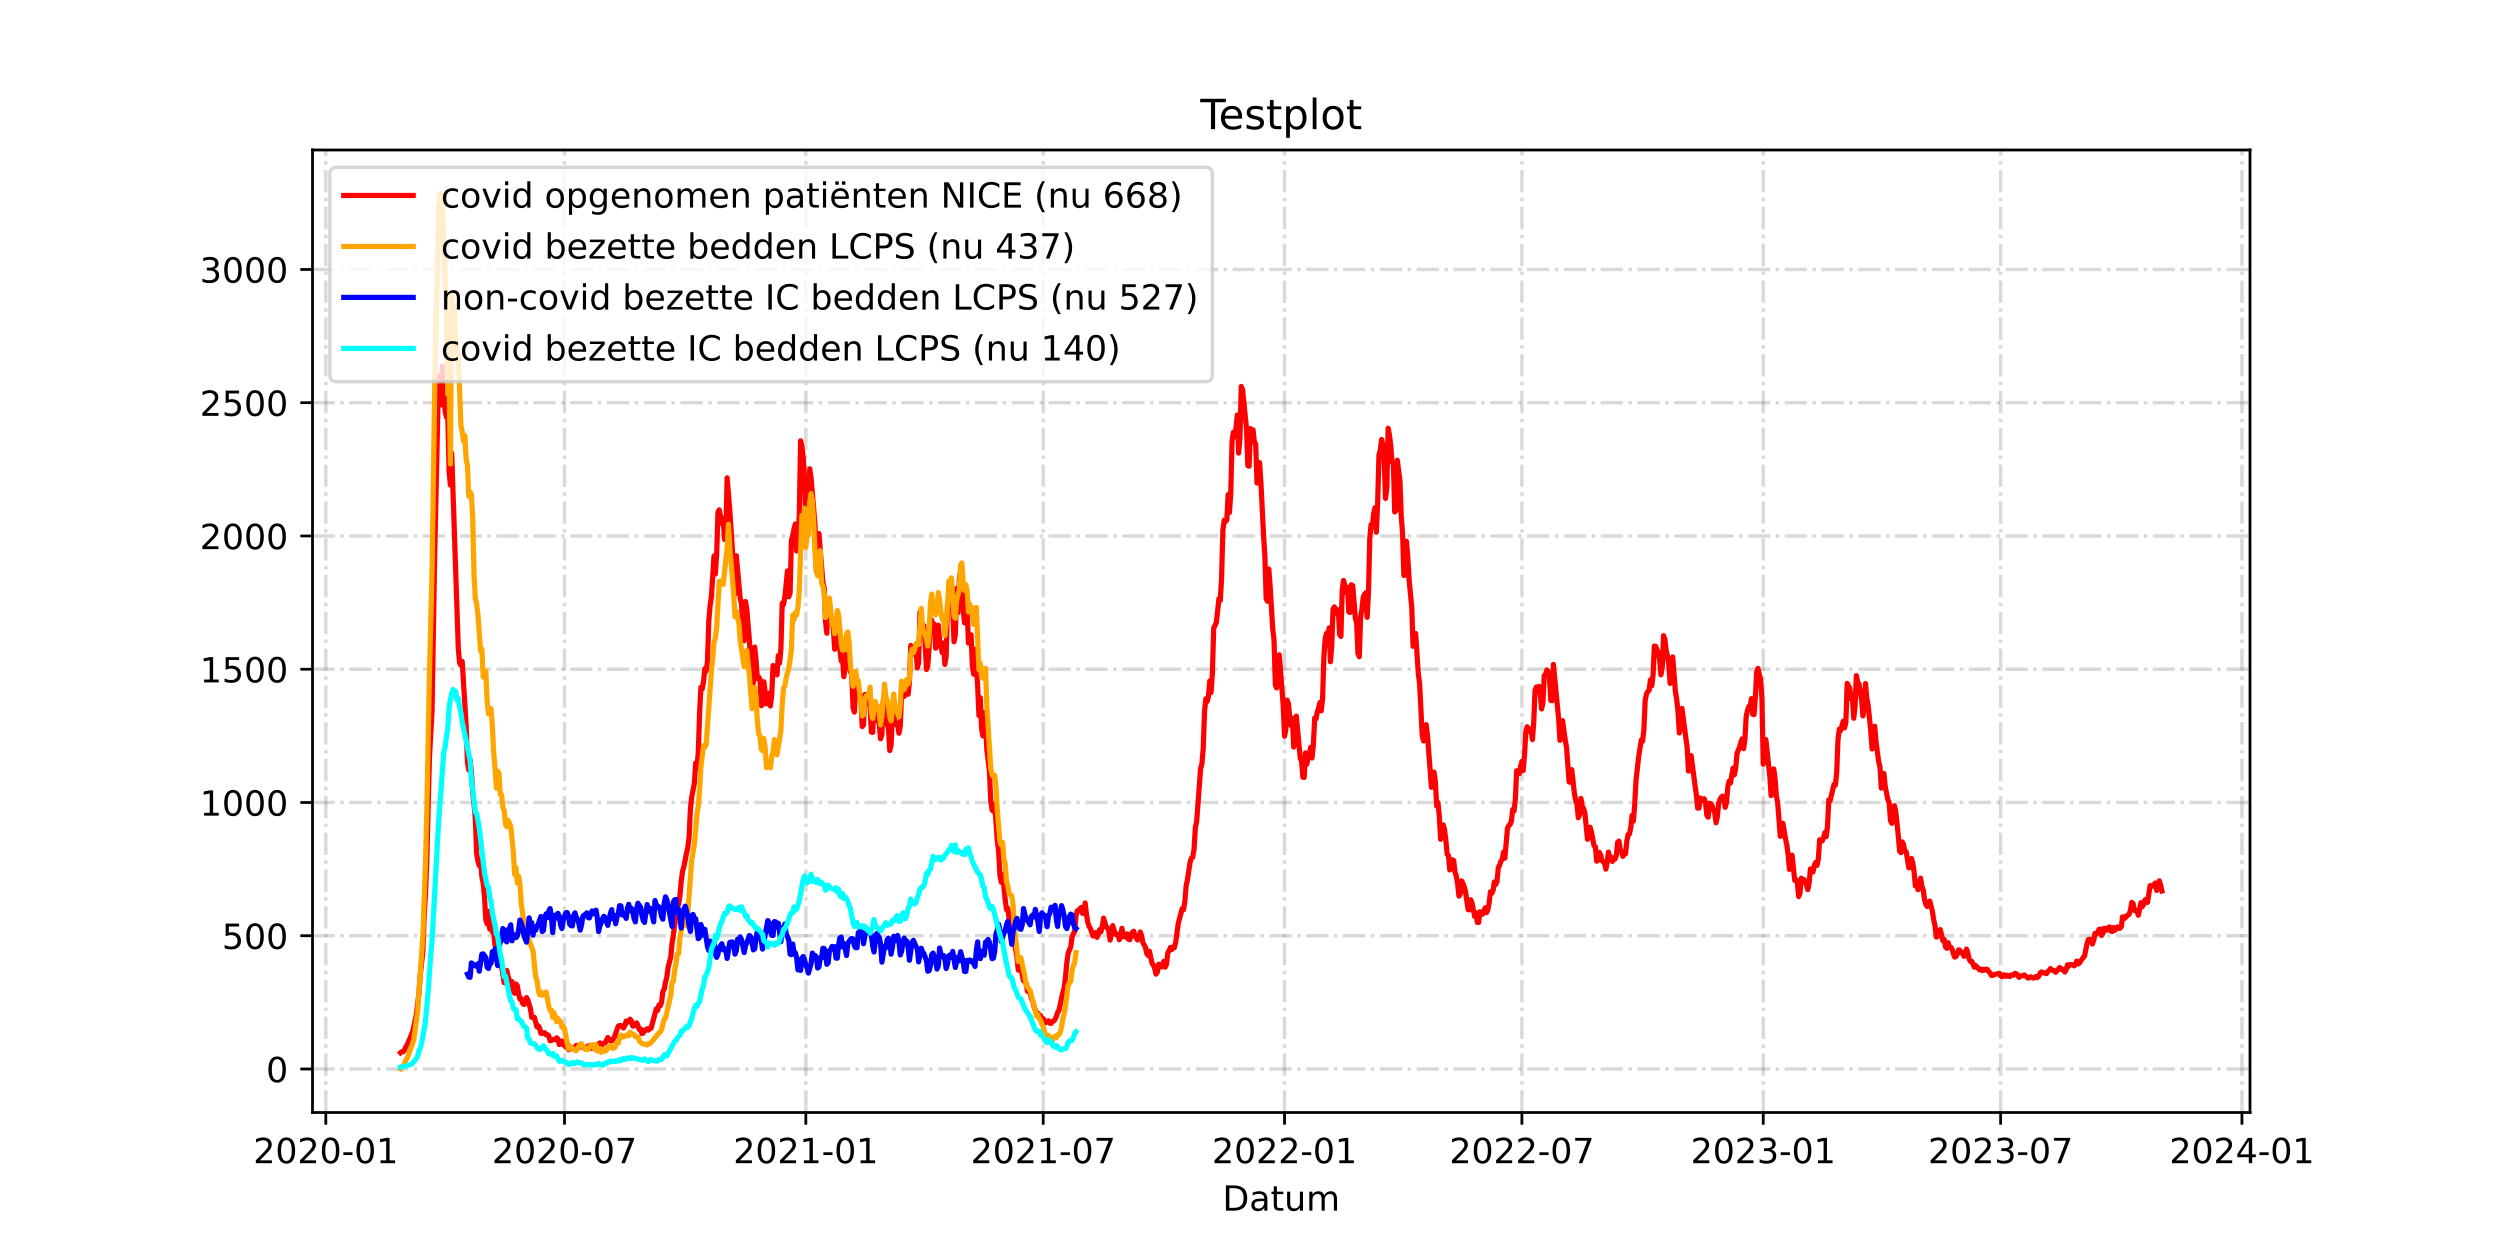 <?xml version="1.0" encoding="utf-8" standalone="no"?>
<!DOCTYPE svg PUBLIC "-//W3C//DTD SVG 1.1//EN"
  "http://www.w3.org/Graphics/SVG/1.1/DTD/svg11.dtd">
<!-- Created with matplotlib (https://matplotlib.org/) -->
<svg height="360pt" version="1.1" viewBox="0 0 720 360" width="720pt" xmlns="http://www.w3.org/2000/svg" xmlns:xlink="http://www.w3.org/1999/xlink">
 <defs>
  <style type="text/css">*{stroke-linecap:butt;stroke-linejoin:round;}</style>
 </defs>
 <g id="figure_1">
  <g id="patch_1">
   <path d="M 0 360 
L 720 360 
L 720 0 
L 0 0 
z
" style="fill:#ffffff;"/>
  </g>
  <g id="axes_1">
   <g id="patch_2">
    <path d="M 90 320.4 
L 648 320.4 
L 648 43.2 
L 90 43.2 
z
" style="fill:#ffffff;"/>
   </g>
   <g id="matplotlib.axis_1">
    <g id="xtick_1">
     <g id="line2d_1">
      <path clip-path="url(#p531b62446b)" d="M 93.834 320.4 
L 93.834 43.2 
" style="fill:none;stroke:#808080;stroke-dasharray:6.4,1.6,1,1.6;stroke-dashoffset:0;stroke-opacity:0.3;"/>
     </g>
     <g id="line2d_2">
      <defs>
       <path d="M 0 0 
L 0 3.5 
" id="m8cfa5d4b09" style="stroke:#000000;stroke-width:0.8;"/>
      </defs>
      <g>
       <use style="stroke:#000000;stroke-width:0.8;" x="93.834" xlink:href="#m8cfa5d4b09" y="320.4"/>
      </g>
     </g>
     <g id="text_1">
      <!-- 2020-01 -->
      <g transform="translate(72.942 334.998)scale(0.1 -0.1)">
       <defs>
        <path d="M 19.188 8.297 
L 53.609 8.297 
L 53.609 0 
L 7.328 0 
L 7.328 8.297 
Q 12.938 14.109 22.625 23.891 
Q 32.328 33.688 34.812 36.531 
Q 39.547 41.844 41.422 45.531 
Q 43.312 49.219 43.312 52.781 
Q 43.312 58.594 39.234 62.25 
Q 35.156 65.922 28.609 65.922 
Q 23.969 65.922 18.812 64.312 
Q 13.672 62.703 7.812 59.422 
L 7.812 69.391 
Q 13.766 71.781 18.938 73 
Q 24.125 74.219 28.422 74.219 
Q 39.75 74.219 46.484 68.547 
Q 53.219 62.891 53.219 53.422 
Q 53.219 48.922 51.531 44.891 
Q 49.859 40.875 45.406 35.406 
Q 44.188 33.984 37.641 27.219 
Q 31.109 20.453 19.188 8.297 
z
" id="DejaVuSans-50"/>
        <path d="M 31.781 66.406 
Q 24.172 66.406 20.328 58.906 
Q 16.5 51.422 16.5 36.375 
Q 16.5 21.391 20.328 13.891 
Q 24.172 6.391 31.781 6.391 
Q 39.453 6.391 43.281 13.891 
Q 47.125 21.391 47.125 36.375 
Q 47.125 51.422 43.281 58.906 
Q 39.453 66.406 31.781 66.406 
z
M 31.781 74.219 
Q 44.047 74.219 50.516 64.516 
Q 56.984 54.828 56.984 36.375 
Q 56.984 17.969 50.516 8.266 
Q 44.047 -1.422 31.781 -1.422 
Q 19.531 -1.422 13.062 8.266 
Q 6.594 17.969 6.594 36.375 
Q 6.594 54.828 13.062 64.516 
Q 19.531 74.219 31.781 74.219 
z
" id="DejaVuSans-48"/>
        <path d="M 4.891 31.391 
L 31.203 31.391 
L 31.203 23.391 
L 4.891 23.391 
z
" id="DejaVuSans-45"/>
        <path d="M 12.406 8.297 
L 28.516 8.297 
L 28.516 63.922 
L 10.984 60.406 
L 10.984 69.391 
L 28.422 72.906 
L 38.281 72.906 
L 38.281 8.297 
L 54.391 8.297 
L 54.391 0 
L 12.406 0 
z
" id="DejaVuSans-49"/>
       </defs>
       <use xlink:href="#DejaVuSans-50"/>
       <use x="63.623" xlink:href="#DejaVuSans-48"/>
       <use x="127.246" xlink:href="#DejaVuSans-50"/>
       <use x="190.869" xlink:href="#DejaVuSans-48"/>
       <use x="254.492" xlink:href="#DejaVuSans-45"/>
       <use x="290.576" xlink:href="#DejaVuSans-48"/>
       <use x="354.199" xlink:href="#DejaVuSans-49"/>
      </g>
     </g>
    </g>
    <g id="xtick_2">
     <g id="line2d_3">
      <path clip-path="url(#p531b62446b)" d="M 162.578 320.4 
L 162.578 43.2 
" style="fill:none;stroke:#808080;stroke-dasharray:6.4,1.6,1,1.6;stroke-dashoffset:0;stroke-opacity:0.3;"/>
     </g>
     <g id="line2d_4">
      <g>
       <use style="stroke:#000000;stroke-width:0.8;" x="162.578" xlink:href="#m8cfa5d4b09" y="320.4"/>
      </g>
     </g>
     <g id="text_2">
      <!-- 2020-07 -->
      <g transform="translate(141.687 334.998)scale(0.1 -0.1)">
       <defs>
        <path d="M 8.203 72.906 
L 55.078 72.906 
L 55.078 68.703 
L 28.609 0 
L 18.312 0 
L 43.219 64.594 
L 8.203 64.594 
z
" id="DejaVuSans-55"/>
       </defs>
       <use xlink:href="#DejaVuSans-50"/>
       <use x="63.623" xlink:href="#DejaVuSans-48"/>
       <use x="127.246" xlink:href="#DejaVuSans-50"/>
       <use x="190.869" xlink:href="#DejaVuSans-48"/>
       <use x="254.492" xlink:href="#DejaVuSans-45"/>
       <use x="290.576" xlink:href="#DejaVuSans-48"/>
       <use x="354.199" xlink:href="#DejaVuSans-55"/>
      </g>
     </g>
    </g>
    <g id="xtick_3">
     <g id="line2d_5">
      <path clip-path="url(#p531b62446b)" d="M 232.078 320.4 
L 232.078 43.2 
" style="fill:none;stroke:#808080;stroke-dasharray:6.4,1.6,1,1.6;stroke-dashoffset:0;stroke-opacity:0.3;"/>
     </g>
     <g id="line2d_6">
      <g>
       <use style="stroke:#000000;stroke-width:0.8;" x="232.078" xlink:href="#m8cfa5d4b09" y="320.4"/>
      </g>
     </g>
     <g id="text_3">
      <!-- 2021-01 -->
      <g transform="translate(211.187 334.998)scale(0.1 -0.1)">
       <use xlink:href="#DejaVuSans-50"/>
       <use x="63.623" xlink:href="#DejaVuSans-48"/>
       <use x="127.246" xlink:href="#DejaVuSans-50"/>
       <use x="190.869" xlink:href="#DejaVuSans-49"/>
       <use x="254.492" xlink:href="#DejaVuSans-45"/>
       <use x="290.576" xlink:href="#DejaVuSans-48"/>
       <use x="354.199" xlink:href="#DejaVuSans-49"/>
      </g>
     </g>
    </g>
    <g id="xtick_4">
     <g id="line2d_7">
      <path clip-path="url(#p531b62446b)" d="M 300.445 320.4 
L 300.445 43.2 
" style="fill:none;stroke:#808080;stroke-dasharray:6.4,1.6,1,1.6;stroke-dashoffset:0;stroke-opacity:0.3;"/>
     </g>
     <g id="line2d_8">
      <g>
       <use style="stroke:#000000;stroke-width:0.8;" x="300.445" xlink:href="#m8cfa5d4b09" y="320.4"/>
      </g>
     </g>
     <g id="text_4">
      <!-- 2021-07 -->
      <g transform="translate(279.553 334.998)scale(0.1 -0.1)">
       <use xlink:href="#DejaVuSans-50"/>
       <use x="63.623" xlink:href="#DejaVuSans-48"/>
       <use x="127.246" xlink:href="#DejaVuSans-50"/>
       <use x="190.869" xlink:href="#DejaVuSans-49"/>
       <use x="254.492" xlink:href="#DejaVuSans-45"/>
       <use x="290.576" xlink:href="#DejaVuSans-48"/>
       <use x="354.199" xlink:href="#DejaVuSans-55"/>
      </g>
     </g>
    </g>
    <g id="xtick_5">
     <g id="line2d_9">
      <path clip-path="url(#p531b62446b)" d="M 369.944 320.4 
L 369.944 43.2 
" style="fill:none;stroke:#808080;stroke-dasharray:6.4,1.6,1,1.6;stroke-dashoffset:0;stroke-opacity:0.3;"/>
     </g>
     <g id="line2d_10">
      <g>
       <use style="stroke:#000000;stroke-width:0.8;" x="369.944" xlink:href="#m8cfa5d4b09" y="320.4"/>
      </g>
     </g>
     <g id="text_5">
      <!-- 2022-01 -->
      <g transform="translate(349.053 334.998)scale(0.1 -0.1)">
       <use xlink:href="#DejaVuSans-50"/>
       <use x="63.623" xlink:href="#DejaVuSans-48"/>
       <use x="127.246" xlink:href="#DejaVuSans-50"/>
       <use x="190.869" xlink:href="#DejaVuSans-50"/>
       <use x="254.492" xlink:href="#DejaVuSans-45"/>
       <use x="290.576" xlink:href="#DejaVuSans-48"/>
       <use x="354.199" xlink:href="#DejaVuSans-49"/>
      </g>
     </g>
    </g>
    <g id="xtick_6">
     <g id="line2d_11">
      <path clip-path="url(#p531b62446b)" d="M 438.311 320.4 
L 438.311 43.2 
" style="fill:none;stroke:#808080;stroke-dasharray:6.4,1.6,1,1.6;stroke-dashoffset:0;stroke-opacity:0.3;"/>
     </g>
     <g id="line2d_12">
      <g>
       <use style="stroke:#000000;stroke-width:0.8;" x="438.311" xlink:href="#m8cfa5d4b09" y="320.4"/>
      </g>
     </g>
     <g id="text_6">
      <!-- 2022-07 -->
      <g transform="translate(417.419 334.998)scale(0.1 -0.1)">
       <use xlink:href="#DejaVuSans-50"/>
       <use x="63.623" xlink:href="#DejaVuSans-48"/>
       <use x="127.246" xlink:href="#DejaVuSans-50"/>
       <use x="190.869" xlink:href="#DejaVuSans-50"/>
       <use x="254.492" xlink:href="#DejaVuSans-45"/>
       <use x="290.576" xlink:href="#DejaVuSans-48"/>
       <use x="354.199" xlink:href="#DejaVuSans-55"/>
      </g>
     </g>
    </g>
    <g id="xtick_7">
     <g id="line2d_13">
      <path clip-path="url(#p531b62446b)" d="M 507.811 320.4 
L 507.811 43.2 
" style="fill:none;stroke:#808080;stroke-dasharray:6.4,1.6,1,1.6;stroke-dashoffset:0;stroke-opacity:0.3;"/>
     </g>
     <g id="line2d_14">
      <g>
       <use style="stroke:#000000;stroke-width:0.8;" x="507.811" xlink:href="#m8cfa5d4b09" y="320.4"/>
      </g>
     </g>
     <g id="text_7">
      <!-- 2023-01 -->
      <g transform="translate(486.919 334.998)scale(0.1 -0.1)">
       <defs>
        <path d="M 40.578 39.312 
Q 47.656 37.797 51.625 33 
Q 55.609 28.219 55.609 21.188 
Q 55.609 10.406 48.188 4.484 
Q 40.766 -1.422 27.094 -1.422 
Q 22.516 -1.422 17.656 -0.516 
Q 12.797 0.391 7.625 2.203 
L 7.625 11.719 
Q 11.719 9.328 16.594 8.109 
Q 21.484 6.891 26.812 6.891 
Q 36.078 6.891 40.938 10.547 
Q 45.797 14.203 45.797 21.188 
Q 45.797 27.641 41.281 31.266 
Q 36.766 34.906 28.719 34.906 
L 20.219 34.906 
L 20.219 43.016 
L 29.109 43.016 
Q 36.375 43.016 40.234 45.922 
Q 44.094 48.828 44.094 54.297 
Q 44.094 59.906 40.109 62.906 
Q 36.141 65.922 28.719 65.922 
Q 24.656 65.922 20.016 65.031 
Q 15.375 64.156 9.812 62.312 
L 9.812 71.094 
Q 15.438 72.656 20.344 73.438 
Q 25.25 74.219 29.594 74.219 
Q 40.828 74.219 47.359 69.109 
Q 53.906 64.016 53.906 55.328 
Q 53.906 49.266 50.438 45.094 
Q 46.969 40.922 40.578 39.312 
z
" id="DejaVuSans-51"/>
       </defs>
       <use xlink:href="#DejaVuSans-50"/>
       <use x="63.623" xlink:href="#DejaVuSans-48"/>
       <use x="127.246" xlink:href="#DejaVuSans-50"/>
       <use x="190.869" xlink:href="#DejaVuSans-51"/>
       <use x="254.492" xlink:href="#DejaVuSans-45"/>
       <use x="290.576" xlink:href="#DejaVuSans-48"/>
       <use x="354.199" xlink:href="#DejaVuSans-49"/>
      </g>
     </g>
    </g>
    <g id="xtick_8">
     <g id="line2d_15">
      <path clip-path="url(#p531b62446b)" d="M 576.177 320.4 
L 576.177 43.2 
" style="fill:none;stroke:#808080;stroke-dasharray:6.4,1.6,1,1.6;stroke-dashoffset:0;stroke-opacity:0.3;"/>
     </g>
     <g id="line2d_16">
      <g>
       <use style="stroke:#000000;stroke-width:0.8;" x="576.177" xlink:href="#m8cfa5d4b09" y="320.4"/>
      </g>
     </g>
     <g id="text_8">
      <!-- 2023-07 -->
      <g transform="translate(555.286 334.998)scale(0.1 -0.1)">
       <use xlink:href="#DejaVuSans-50"/>
       <use x="63.623" xlink:href="#DejaVuSans-48"/>
       <use x="127.246" xlink:href="#DejaVuSans-50"/>
       <use x="190.869" xlink:href="#DejaVuSans-51"/>
       <use x="254.492" xlink:href="#DejaVuSans-45"/>
       <use x="290.576" xlink:href="#DejaVuSans-48"/>
       <use x="354.199" xlink:href="#DejaVuSans-55"/>
      </g>
     </g>
    </g>
    <g id="xtick_9">
     <g id="line2d_17">
      <path clip-path="url(#p531b62446b)" d="M 645.677 320.4 
L 645.677 43.2 
" style="fill:none;stroke:#808080;stroke-dasharray:6.4,1.6,1,1.6;stroke-dashoffset:0;stroke-opacity:0.3;"/>
     </g>
     <g id="line2d_18">
      <g>
       <use style="stroke:#000000;stroke-width:0.8;" x="645.677" xlink:href="#m8cfa5d4b09" y="320.4"/>
      </g>
     </g>
     <g id="text_9">
      <!-- 2024-01 -->
      <g transform="translate(624.786 334.998)scale(0.1 -0.1)">
       <defs>
        <path d="M 37.797 64.312 
L 12.891 25.391 
L 37.797 25.391 
z
M 35.203 72.906 
L 47.609 72.906 
L 47.609 25.391 
L 58.016 25.391 
L 58.016 17.188 
L 47.609 17.188 
L 47.609 0 
L 37.797 0 
L 37.797 17.188 
L 4.891 17.188 
L 4.891 26.703 
z
" id="DejaVuSans-52"/>
       </defs>
       <use xlink:href="#DejaVuSans-50"/>
       <use x="63.623" xlink:href="#DejaVuSans-48"/>
       <use x="127.246" xlink:href="#DejaVuSans-50"/>
       <use x="190.869" xlink:href="#DejaVuSans-52"/>
       <use x="254.492" xlink:href="#DejaVuSans-45"/>
       <use x="290.576" xlink:href="#DejaVuSans-48"/>
       <use x="354.199" xlink:href="#DejaVuSans-49"/>
      </g>
     </g>
    </g>
    <g id="text_10">
     <!-- Datum -->
     <g transform="translate(352.087 348.677)scale(0.1 -0.1)">
      <defs>
       <path d="M 19.672 64.797 
L 19.672 8.109 
L 31.594 8.109 
Q 46.688 8.109 53.688 14.938 
Q 60.688 21.781 60.688 36.531 
Q 60.688 51.172 53.688 57.984 
Q 46.688 64.797 31.594 64.797 
z
M 9.812 72.906 
L 30.078 72.906 
Q 51.266 72.906 61.172 64.094 
Q 71.094 55.281 71.094 36.531 
Q 71.094 17.672 61.125 8.828 
Q 51.172 0 30.078 0 
L 9.812 0 
z
" id="DejaVuSans-68"/>
       <path d="M 34.281 27.484 
Q 23.391 27.484 19.188 25 
Q 14.984 22.516 14.984 16.5 
Q 14.984 11.719 18.141 8.906 
Q 21.297 6.109 26.703 6.109 
Q 34.188 6.109 38.703 11.406 
Q 43.219 16.703 43.219 25.484 
L 43.219 27.484 
z
M 52.203 31.203 
L 52.203 0 
L 43.219 0 
L 43.219 8.297 
Q 40.141 3.328 35.547 0.953 
Q 30.953 -1.422 24.312 -1.422 
Q 15.922 -1.422 10.953 3.297 
Q 6 8.016 6 15.922 
Q 6 25.141 12.172 29.828 
Q 18.359 34.516 30.609 34.516 
L 43.219 34.516 
L 43.219 35.406 
Q 43.219 41.609 39.141 45 
Q 35.062 48.391 27.688 48.391 
Q 23 48.391 18.547 47.266 
Q 14.109 46.141 10.016 43.891 
L 10.016 52.203 
Q 14.938 54.109 19.578 55.047 
Q 24.219 56 28.609 56 
Q 40.484 56 46.344 49.844 
Q 52.203 43.703 52.203 31.203 
z
" id="DejaVuSans-97"/>
       <path d="M 18.312 70.219 
L 18.312 54.688 
L 36.812 54.688 
L 36.812 47.703 
L 18.312 47.703 
L 18.312 18.016 
Q 18.312 11.328 20.141 9.422 
Q 21.969 7.516 27.594 7.516 
L 36.812 7.516 
L 36.812 0 
L 27.594 0 
Q 17.188 0 13.234 3.875 
Q 9.281 7.766 9.281 18.016 
L 9.281 47.703 
L 2.688 47.703 
L 2.688 54.688 
L 9.281 54.688 
L 9.281 70.219 
z
" id="DejaVuSans-116"/>
       <path d="M 8.5 21.578 
L 8.5 54.688 
L 17.484 54.688 
L 17.484 21.922 
Q 17.484 14.156 20.5 10.266 
Q 23.531 6.391 29.594 6.391 
Q 36.859 6.391 41.078 11.031 
Q 45.312 15.672 45.312 23.688 
L 45.312 54.688 
L 54.297 54.688 
L 54.297 0 
L 45.312 0 
L 45.312 8.406 
Q 42.047 3.422 37.719 1 
Q 33.406 -1.422 27.688 -1.422 
Q 18.266 -1.422 13.375 4.438 
Q 8.5 10.297 8.5 21.578 
z
M 31.109 56 
z
" id="DejaVuSans-117"/>
       <path d="M 52 44.188 
Q 55.375 50.25 60.062 53.125 
Q 64.75 56 71.094 56 
Q 79.641 56 84.281 50.016 
Q 88.922 44.047 88.922 33.016 
L 88.922 0 
L 79.891 0 
L 79.891 32.719 
Q 79.891 40.578 77.094 44.375 
Q 74.312 48.188 68.609 48.188 
Q 61.625 48.188 57.562 43.547 
Q 53.516 38.922 53.516 30.906 
L 53.516 0 
L 44.484 0 
L 44.484 32.719 
Q 44.484 40.625 41.703 44.406 
Q 38.922 48.188 33.109 48.188 
Q 26.219 48.188 22.156 43.531 
Q 18.109 38.875 18.109 30.906 
L 18.109 0 
L 9.078 0 
L 9.078 54.688 
L 18.109 54.688 
L 18.109 46.188 
Q 21.188 51.219 25.484 53.609 
Q 29.781 56 35.688 56 
Q 41.656 56 45.828 52.969 
Q 50 49.953 52 44.188 
z
" id="DejaVuSans-109"/>
      </defs>
      <use xlink:href="#DejaVuSans-68"/>
      <use x="77.002" xlink:href="#DejaVuSans-97"/>
      <use x="138.281" xlink:href="#DejaVuSans-116"/>
      <use x="177.49" xlink:href="#DejaVuSans-117"/>
      <use x="240.869" xlink:href="#DejaVuSans-109"/>
     </g>
    </g>
   </g>
   <g id="matplotlib.axis_2">
    <g id="ytick_1">
     <g id="line2d_19">
      <path clip-path="url(#p531b62446b)" d="M 90 307.877 
L 648 307.877 
" style="fill:none;stroke:#808080;stroke-dasharray:6.4,1.6,1,1.6;stroke-dashoffset:0;stroke-opacity:0.3;"/>
     </g>
     <g id="line2d_20">
      <defs>
       <path d="M 0 0 
L -3.5 0 
" id="mb5ea8ee2e8" style="stroke:#000000;stroke-width:0.8;"/>
      </defs>
      <g>
       <use style="stroke:#000000;stroke-width:0.8;" x="90" xlink:href="#mb5ea8ee2e8" y="307.877"/>
      </g>
     </g>
     <g id="text_11">
      <!-- 0 -->
      <g transform="translate(76.638 311.676)scale(0.1 -0.1)">
       <use xlink:href="#DejaVuSans-48"/>
      </g>
     </g>
    </g>
    <g id="ytick_2">
     <g id="line2d_21">
      <path clip-path="url(#p531b62446b)" d="M 90 269.497 
L 648 269.497 
" style="fill:none;stroke:#808080;stroke-dasharray:6.4,1.6,1,1.6;stroke-dashoffset:0;stroke-opacity:0.3;"/>
     </g>
     <g id="line2d_22">
      <g>
       <use style="stroke:#000000;stroke-width:0.8;" x="90" xlink:href="#mb5ea8ee2e8" y="269.497"/>
      </g>
     </g>
     <g id="text_12">
      <!-- 500 -->
      <g transform="translate(63.913 273.296)scale(0.1 -0.1)">
       <defs>
        <path d="M 10.797 72.906 
L 49.516 72.906 
L 49.516 64.594 
L 19.828 64.594 
L 19.828 46.734 
Q 21.969 47.469 24.109 47.828 
Q 26.266 48.188 28.422 48.188 
Q 40.625 48.188 47.75 41.5 
Q 54.891 34.812 54.891 23.391 
Q 54.891 11.625 47.562 5.094 
Q 40.234 -1.422 26.906 -1.422 
Q 22.312 -1.422 17.547 -0.641 
Q 12.797 0.141 7.719 1.703 
L 7.719 11.625 
Q 12.109 9.234 16.797 8.062 
Q 21.484 6.891 26.703 6.891 
Q 35.156 6.891 40.078 11.328 
Q 45.016 15.766 45.016 23.391 
Q 45.016 31 40.078 35.438 
Q 35.156 39.891 26.703 39.891 
Q 22.75 39.891 18.812 39.016 
Q 14.891 38.141 10.797 36.281 
z
" id="DejaVuSans-53"/>
       </defs>
       <use xlink:href="#DejaVuSans-53"/>
       <use x="63.623" xlink:href="#DejaVuSans-48"/>
       <use x="127.246" xlink:href="#DejaVuSans-48"/>
      </g>
     </g>
    </g>
    <g id="ytick_3">
     <g id="line2d_23">
      <path clip-path="url(#p531b62446b)" d="M 90 231.118 
L 648 231.118 
" style="fill:none;stroke:#808080;stroke-dasharray:6.4,1.6,1,1.6;stroke-dashoffset:0;stroke-opacity:0.3;"/>
     </g>
     <g id="line2d_24">
      <g>
       <use style="stroke:#000000;stroke-width:0.8;" x="90" xlink:href="#mb5ea8ee2e8" y="231.118"/>
      </g>
     </g>
     <g id="text_13">
      <!-- 1000 -->
      <g transform="translate(57.55 234.917)scale(0.1 -0.1)">
       <use xlink:href="#DejaVuSans-49"/>
       <use x="63.623" xlink:href="#DejaVuSans-48"/>
       <use x="127.246" xlink:href="#DejaVuSans-48"/>
       <use x="190.869" xlink:href="#DejaVuSans-48"/>
      </g>
     </g>
    </g>
    <g id="ytick_4">
     <g id="line2d_25">
      <path clip-path="url(#p531b62446b)" d="M 90 192.738 
L 648 192.738 
" style="fill:none;stroke:#808080;stroke-dasharray:6.4,1.6,1,1.6;stroke-dashoffset:0;stroke-opacity:0.3;"/>
     </g>
     <g id="line2d_26">
      <g>
       <use style="stroke:#000000;stroke-width:0.8;" x="90" xlink:href="#mb5ea8ee2e8" y="192.738"/>
      </g>
     </g>
     <g id="text_14">
      <!-- 1500 -->
      <g transform="translate(57.55 196.537)scale(0.1 -0.1)">
       <use xlink:href="#DejaVuSans-49"/>
       <use x="63.623" xlink:href="#DejaVuSans-53"/>
       <use x="127.246" xlink:href="#DejaVuSans-48"/>
       <use x="190.869" xlink:href="#DejaVuSans-48"/>
      </g>
     </g>
    </g>
    <g id="ytick_5">
     <g id="line2d_27">
      <path clip-path="url(#p531b62446b)" d="M 90 154.359 
L 648 154.359 
" style="fill:none;stroke:#808080;stroke-dasharray:6.4,1.6,1,1.6;stroke-dashoffset:0;stroke-opacity:0.3;"/>
     </g>
     <g id="line2d_28">
      <g>
       <use style="stroke:#000000;stroke-width:0.8;" x="90" xlink:href="#mb5ea8ee2e8" y="154.359"/>
      </g>
     </g>
     <g id="text_15">
      <!-- 2000 -->
      <g transform="translate(57.55 158.158)scale(0.1 -0.1)">
       <use xlink:href="#DejaVuSans-50"/>
       <use x="63.623" xlink:href="#DejaVuSans-48"/>
       <use x="127.246" xlink:href="#DejaVuSans-48"/>
       <use x="190.869" xlink:href="#DejaVuSans-48"/>
      </g>
     </g>
    </g>
    <g id="ytick_6">
     <g id="line2d_29">
      <path clip-path="url(#p531b62446b)" d="M 90 115.979 
L 648 115.979 
" style="fill:none;stroke:#808080;stroke-dasharray:6.4,1.6,1,1.6;stroke-dashoffset:0;stroke-opacity:0.3;"/>
     </g>
     <g id="line2d_30">
      <g>
       <use style="stroke:#000000;stroke-width:0.8;" x="90" xlink:href="#mb5ea8ee2e8" y="115.979"/>
      </g>
     </g>
     <g id="text_16">
      <!-- 2500 -->
      <g transform="translate(57.55 119.778)scale(0.1 -0.1)">
       <use xlink:href="#DejaVuSans-50"/>
       <use x="63.623" xlink:href="#DejaVuSans-53"/>
       <use x="127.246" xlink:href="#DejaVuSans-48"/>
       <use x="190.869" xlink:href="#DejaVuSans-48"/>
      </g>
     </g>
    </g>
    <g id="ytick_7">
     <g id="line2d_31">
      <path clip-path="url(#p531b62446b)" d="M 90 77.6 
L 648 77.6 
" style="fill:none;stroke:#808080;stroke-dasharray:6.4,1.6,1,1.6;stroke-dashoffset:0;stroke-opacity:0.3;"/>
     </g>
     <g id="line2d_32">
      <g>
       <use style="stroke:#000000;stroke-width:0.8;" x="90" xlink:href="#mb5ea8ee2e8" y="77.6"/>
      </g>
     </g>
     <g id="text_17">
      <!-- 3000 -->
      <g transform="translate(57.55 81.399)scale(0.1 -0.1)">
       <use xlink:href="#DejaVuSans-51"/>
       <use x="63.623" xlink:href="#DejaVuSans-48"/>
       <use x="127.246" xlink:href="#DejaVuSans-48"/>
       <use x="190.869" xlink:href="#DejaVuSans-48"/>
      </g>
     </g>
    </g>
   </g>
   <g id="line2d_33">
    <path clip-path="url(#p531b62446b)" d="M 115.364 303.194 
L 115.741 302.887 
L 116.119 302.887 
L 116.497 302.35 
L 116.875 301.506 
L 117.252 300.968 
L 118.763 297.361 
L 119.141 295.902 
L 119.896 292.218 
L 120.652 286.154 
L 121.029 280.858 
L 121.785 274.18 
L 122.163 263.971 
L 122.54 257.523 
L 122.918 247.698 
L 123.673 218.452 
L 124.429 204.559 
L 125.184 160.039 
L 126.317 108.303 
L 127.073 116.593 
L 127.451 105.386 
L 127.828 110.913 
L 128.206 118.435 
L 128.584 120.124 
L 128.961 119.664 
L 129.339 135.86 
L 129.717 139.698 
L 130.095 130.487 
L 131.983 186.597 
L 132.361 190.896 
L 132.739 191.587 
L 133.116 190.512 
L 134.249 208.858 
L 134.627 219.604 
L 135.005 221.753 
L 135.383 218.759 
L 135.76 222.29 
L 136.138 228.431 
L 136.516 231.578 
L 136.893 235.877 
L 137.271 245.779 
L 137.649 248.081 
L 138.027 249.31 
L 138.404 248.081 
L 138.782 252.533 
L 139.16 254.376 
L 139.537 258.521 
L 139.915 264.892 
L 140.293 266.12 
L 140.671 262.435 
L 141.048 267.578 
L 141.426 266.427 
L 141.804 268.423 
L 142.181 268.499 
L 142.559 272.184 
L 142.937 273.565 
L 143.315 271.339 
L 145.203 283.007 
L 145.581 281.932 
L 145.959 279.476 
L 146.336 281.318 
L 146.714 282.393 
L 147.092 285.003 
L 147.47 282.7 
L 147.847 285.463 
L 148.225 286.077 
L 148.603 283.391 
L 148.98 283.851 
L 149.358 286.154 
L 149.736 287.766 
L 150.114 287.612 
L 150.491 288.917 
L 150.869 289.301 
L 151.247 288.994 
L 151.624 287.305 
L 152.002 287.996 
L 152.758 290.452 
L 153.135 292.986 
L 153.891 292.986 
L 154.646 295.749 
L 155.024 295.442 
L 155.402 296.133 
L 155.779 297.591 
L 156.157 297.668 
L 156.535 297.438 
L 156.912 297.438 
L 157.29 298.052 
L 157.668 297.975 
L 158.046 298.282 
L 158.423 299.74 
L 158.801 299.664 
L 159.179 299.433 
L 159.556 299.357 
L 159.934 299.433 
L 160.312 298.896 
L 160.69 299.203 
L 161.067 300.815 
L 161.445 300.508 
L 161.823 299.817 
L 162.2 300.892 
L 162.578 301.045 
L 162.956 301.583 
L 163.334 301.583 
L 163.711 302.35 
L 164.844 301.659 
L 165.222 301.813 
L 165.6 301.813 
L 165.978 301.045 
L 166.355 301.659 
L 166.733 301.659 
L 167.111 301.122 
L 167.488 301.045 
L 167.866 301.583 
L 168.244 301.89 
L 168.622 302.043 
L 168.999 301.506 
L 169.755 301.045 
L 170.132 301.122 
L 170.51 301.966 
L 170.888 301.429 
L 171.266 301.583 
L 172.021 301.199 
L 172.399 300.585 
L 172.776 300.354 
L 173.154 301.045 
L 173.91 300.431 
L 174.287 300.354 
L 175.043 298.819 
L 175.798 299.74 
L 176.176 299.817 
L 176.931 298.742 
L 178.065 295.519 
L 178.442 295.365 
L 178.82 295.365 
L 179.575 296.056 
L 179.953 295.365 
L 180.331 294.06 
L 180.709 294.444 
L 181.086 294.214 
L 181.464 293.523 
L 181.842 293.983 
L 182.219 295.519 
L 182.597 295.442 
L 182.975 295.135 
L 183.353 294.597 
L 183.73 295.365 
L 184.108 296.516 
L 184.486 296.363 
L 184.863 297.668 
L 185.241 297.514 
L 185.619 296.67 
L 185.997 296.747 
L 186.374 296.286 
L 186.752 296.67 
L 187.13 296.133 
L 187.507 296.133 
L 189.018 290.529 
L 189.396 290.99 
L 189.774 289.455 
L 190.151 289.685 
L 190.529 288.687 
L 190.907 285.54 
L 191.285 284.926 
L 191.662 282.853 
L 192.04 281.472 
L 192.418 278.555 
L 193.173 275.638 
L 193.551 271.646 
L 193.929 269.344 
L 195.062 260.133 
L 195.439 260.516 
L 195.817 257.983 
L 196.195 253.762 
L 196.573 250.922 
L 196.95 249.617 
L 197.706 245.779 
L 198.083 244.09 
L 198.461 241.02 
L 198.839 232.96 
L 199.217 229.506 
L 199.972 225.591 
L 200.35 219.757 
L 200.727 221.139 
L 201.105 216.687 
L 201.483 205.403 
L 201.861 197.958 
L 202.238 198.418 
L 202.616 196.346 
L 202.994 192.585 
L 203.371 193.275 
L 203.749 190.589 
L 204.127 178.922 
L 204.505 174.47 
L 204.882 171.86 
L 205.638 160.116 
L 206.016 165.335 
L 206.393 159.809 
L 206.771 147.527 
L 207.149 146.836 
L 207.904 150.828 
L 208.282 149.293 
L 208.66 155.357 
L 209.037 153.668 
L 209.415 137.625 
L 210.17 146.836 
L 210.926 158.12 
L 211.304 169.634 
L 211.681 171.169 
L 212.059 160.039 
L 212.814 168.406 
L 213.192 172.397 
L 213.57 173.855 
L 213.948 184.141 
L 214.325 184.525 
L 214.703 173.241 
L 215.081 175.467 
L 215.836 184.602 
L 216.592 198.956 
L 216.969 196.346 
L 217.347 186.367 
L 217.725 189.975 
L 218.102 195.425 
L 218.48 194.964 
L 218.858 195.578 
L 219.236 203.254 
L 219.613 202.87 
L 219.991 196.346 
L 220.746 202.717 
L 221.124 202.18 
L 221.502 199.646 
L 221.88 203.331 
L 222.257 200.184 
L 222.635 191.664 
L 223.39 194.12 
L 223.768 194.35 
L 224.146 188.823 
L 224.524 190.973 
L 224.901 186.904 
L 225.279 173.702 
L 225.657 174.086 
L 226.034 172.013 
L 226.79 164.414 
L 227.168 171.86 
L 227.545 170.785 
L 227.923 155.664 
L 228.301 154.282 
L 228.678 152.286 
L 229.056 150.904 
L 229.434 158.657 
L 229.812 155.664 
L 230.189 148.678 
L 230.567 126.956 
L 230.945 128.568 
L 231.322 131.715 
L 231.7 137.779 
L 232.078 150.29 
L 232.456 146.452 
L 232.833 144.61 
L 233.211 135.015 
L 233.589 137.625 
L 234.722 151.212 
L 235.1 164.568 
L 235.477 163.8 
L 235.855 153.668 
L 236.988 167.791 
L 237.366 169.173 
L 237.744 178.922 
L 238.121 182.376 
L 238.499 172.704 
L 238.877 173.702 
L 239.255 179.459 
L 239.632 179.382 
L 240.01 180.994 
L 240.388 186.981 
L 240.765 186.214 
L 241.143 178.922 
L 241.521 182.452 
L 241.899 187.212 
L 242.276 190.359 
L 242.654 189.514 
L 243.032 194.887 
L 243.409 192.201 
L 243.787 184.064 
L 244.165 186.597 
L 244.543 191.049 
L 244.92 193.506 
L 245.298 194.197 
L 245.676 203.791 
L 246.053 205.096 
L 246.431 197.037 
L 246.809 199.032 
L 247.187 198.956 
L 247.564 200.03 
L 247.942 201.796 
L 248.32 209.241 
L 248.697 208.781 
L 249.075 200.03 
L 249.831 202.487 
L 250.208 201.949 
L 250.586 203.561 
L 250.964 210.853 
L 251.341 210.93 
L 251.719 202.41 
L 252.097 203.254 
L 252.475 204.559 
L 252.852 207.553 
L 253.23 208.474 
L 253.608 212.772 
L 253.985 211.544 
L 254.363 202.026 
L 254.741 203.484 
L 255.119 207.092 
L 255.874 209.779 
L 256.252 216.15 
L 256.629 214.538 
L 257.007 206.017 
L 257.385 205.941 
L 257.763 208.013 
L 258.14 208.781 
L 258.518 208.397 
L 258.896 211.16 
L 259.273 209.165 
L 259.651 199.877 
L 260.029 199.57 
L 260.407 200.568 
L 260.784 197.42 
L 261.162 196.576 
L 261.54 199.954 
L 261.917 196.269 
L 262.295 185.907 
L 262.673 188.516 
L 263.051 187.979 
L 263.428 188.363 
L 263.806 186.674 
L 264.184 192.354 
L 264.561 190.819 
L 264.939 176.388 
L 265.317 178.231 
L 265.695 181.301 
L 266.072 180.15 
L 266.45 185.369 
L 266.828 192.815 
L 267.206 191.74 
L 267.583 186.367 
L 267.961 178.154 
L 268.339 178.614 
L 268.716 181.378 
L 269.094 179.766 
L 269.472 186.674 
L 269.85 185.676 
L 270.227 180.073 
L 270.605 184.218 
L 271.36 187.979 
L 271.738 185.216 
L 272.116 191.357 
L 272.494 189.13 
L 272.871 174.009 
L 273.249 173.472 
L 273.627 173.395 
L 274.004 173.548 
L 274.382 175.698 
L 274.76 184.832 
L 275.138 182.759 
L 275.515 169.48 
L 275.893 176.465 
L 276.271 167.024 
L 276.648 164.414 
L 277.026 166.026 
L 277.404 175.544 
L 277.782 179.382 
L 278.159 171.399 
L 278.537 175.774 
L 278.915 185.216 
L 279.292 183.604 
L 279.67 182.836 
L 280.048 191.971 
L 280.426 194.197 
L 280.803 186.981 
L 281.559 197.42 
L 281.936 206.094 
L 282.314 200.951 
L 282.692 209.855 
L 283.07 211.928 
L 283.447 205.173 
L 283.825 208.781 
L 284.203 215.843 
L 284.958 222.06 
L 285.336 230.58 
L 285.714 233.267 
L 286.091 233.651 
L 286.469 231.578 
L 287.224 242.171 
L 287.602 245.165 
L 287.98 251.996 
L 288.358 254.069 
L 288.735 251.766 
L 289.491 259.058 
L 289.868 261.975 
L 290.246 261.591 
L 290.624 264.738 
L 291.002 265.275 
L 291.379 264.508 
L 291.757 267.041 
L 292.135 271.263 
L 292.89 275.638 
L 293.268 279.399 
L 293.646 279.399 
L 294.023 277.557 
L 294.401 280.858 
L 294.779 282.47 
L 295.157 282.777 
L 295.534 283.237 
L 295.912 285.463 
L 296.29 285.693 
L 296.667 285.617 
L 297.045 287.612 
L 297.423 288.303 
L 297.801 289.915 
L 298.556 291.911 
L 298.934 291.834 
L 299.311 292.371 
L 299.689 292.448 
L 300.067 293.523 
L 300.445 293.369 
L 301.2 294.521 
L 301.955 293.983 
L 302.333 294.674 
L 302.711 294.751 
L 303.089 294.214 
L 303.466 294.06 
L 303.844 293.6 
L 304.222 292.755 
L 304.599 291.604 
L 304.977 290.99 
L 306.11 285.77 
L 306.488 284.542 
L 306.866 281.395 
L 307.243 277.25 
L 307.621 274.487 
L 308.377 272.721 
L 308.754 269.804 
L 309.51 268.192 
L 309.887 263.74 
L 310.265 262.282 
L 310.643 262.282 
L 311.021 261.668 
L 311.398 261.361 
L 311.776 263.049 
L 312.154 261.975 
L 312.531 260.056 
L 312.909 263.433 
L 313.287 265.659 
L 313.665 266.811 
L 314.042 267.425 
L 314.798 269.574 
L 315.175 268.73 
L 315.553 268.576 
L 315.931 269.958 
L 316.309 269.113 
L 316.686 267.732 
L 317.064 268.346 
L 317.442 266.964 
L 317.819 264.431 
L 318.575 266.964 
L 318.953 267.194 
L 319.33 268.039 
L 319.708 270.725 
L 320.086 269.037 
L 320.463 266.58 
L 321.219 269.037 
L 321.597 269.19 
L 321.974 269.037 
L 322.352 270.649 
L 322.73 269.958 
L 323.107 267.348 
L 323.485 269.19 
L 323.863 269.804 
L 324.241 269.881 
L 324.618 268.96 
L 324.996 270.495 
L 325.374 270.649 
L 325.752 269.19 
L 326.129 268.499 
L 326.507 268.192 
L 326.885 269.651 
L 327.64 270.725 
L 328.018 269.958 
L 328.396 268.423 
L 328.773 269.497 
L 329.151 271.493 
L 329.906 272.875 
L 330.284 274.717 
L 330.662 275.177 
L 331.04 273.949 
L 331.795 277.48 
L 332.173 277.941 
L 332.55 278.862 
L 332.928 280.551 
L 333.306 280.013 
L 333.684 277.71 
L 334.061 277.864 
L 334.439 278.478 
L 335.194 276.866 
L 335.572 278.555 
L 335.95 277.71 
L 336.328 274.41 
L 336.705 273.796 
L 337.083 272.875 
L 337.461 273.489 
L 337.838 272.721 
L 338.216 272.951 
L 338.594 271.416 
L 339.349 265.89 
L 340.482 261.668 
L 340.86 261.975 
L 341.238 259.672 
L 341.616 255.067 
L 341.993 253.301 
L 342.749 248.312 
L 343.126 247.16 
L 343.504 246.853 
L 343.882 244.627 
L 344.26 238.41 
L 344.637 236.644 
L 345.77 221.369 
L 346.148 219.988 
L 346.526 215.612 
L 346.904 204.943 
L 347.281 201.258 
L 347.659 202.026 
L 348.037 200.491 
L 348.414 196.116 
L 348.792 199.416 
L 349.17 193.89 
L 349.548 180.917 
L 350.303 179.305 
L 351.058 172.397 
L 351.436 172.934 
L 351.814 166.487 
L 352.192 152.747 
L 352.569 149.83 
L 352.947 150.214 
L 353.325 149.753 
L 353.702 142.461 
L 354.08 147.604 
L 354.458 142.154 
L 354.836 127.032 
L 355.213 124.499 
L 355.591 125.804 
L 355.969 123.194 
L 356.347 119.51 
L 356.724 130.487 
L 357.102 126.265 
L 357.48 111.297 
L 357.857 112.218 
L 358.991 123.348 
L 359.368 134.094 
L 359.746 134.248 
L 360.124 123.425 
L 360.501 123.962 
L 360.879 123.809 
L 361.257 127.263 
L 361.635 127.877 
L 362.012 139.084 
L 362.39 139.084 
L 362.768 133.25 
L 363.145 139.007 
L 363.901 154.128 
L 364.279 160.116 
L 364.656 172.474 
L 365.034 173.165 
L 365.412 163.877 
L 365.789 168.636 
L 366.545 181.148 
L 366.923 184.371 
L 367.3 197.267 
L 367.678 198.111 
L 368.056 188.823 
L 368.433 188.593 
L 369.567 203.177 
L 369.944 212.005 
L 370.322 210.086 
L 370.7 201.642 
L 371.077 202.717 
L 371.455 206.632 
L 371.833 208.934 
L 372.211 206.862 
L 372.588 215.152 
L 372.966 213.54 
L 373.344 206.248 
L 374.477 218.452 
L 374.855 219.143 
L 375.232 223.826 
L 375.61 223.902 
L 375.988 216.841 
L 376.365 220.064 
L 376.743 218.145 
L 377.121 216.994 
L 377.499 215.229 
L 377.876 218.299 
L 378.254 214.461 
L 378.632 206.785 
L 379.009 207.015 
L 379.387 205.02 
L 379.765 203.945 
L 380.143 202.333 
L 380.52 204.713 
L 380.898 201.182 
L 381.276 189.207 
L 381.653 183.911 
L 382.031 182.376 
L 382.409 183.681 
L 382.787 180.841 
L 383.164 190.589 
L 383.542 186.06 
L 383.92 175.467 
L 384.298 174.777 
L 384.675 175.544 
L 385.053 176.696 
L 385.431 175.621 
L 385.808 182.759 
L 386.186 183.297 
L 386.564 169.787 
L 386.942 167.177 
L 387.319 168.636 
L 387.697 170.708 
L 388.075 169.173 
L 388.452 176.235 
L 388.83 176.388 
L 389.208 168.406 
L 389.586 168.636 
L 390.341 178.077 
L 390.719 179.382 
L 391.096 188.286 
L 391.474 189.13 
L 391.852 177.77 
L 392.23 175.467 
L 392.607 172.013 
L 392.985 171.169 
L 393.363 170.708 
L 393.74 177.77 
L 394.118 170.632 
L 394.496 154.973 
L 394.874 151.058 
L 395.251 151.672 
L 395.629 147.757 
L 396.007 146.222 
L 396.384 153.284 
L 396.762 144.917 
L 397.14 131.024 
L 397.518 129.719 
L 397.895 126.572 
L 398.273 128.184 
L 398.651 132.559 
L 399.028 143.536 
L 399.406 140.388 
L 399.784 123.348 
L 400.162 125.344 
L 400.539 128.337 
L 400.917 133.096 
L 401.295 133.48 
L 401.672 147.45 
L 402.05 146.99 
L 402.428 132.559 
L 403.183 138.546 
L 403.561 148.755 
L 403.939 153.591 
L 404.316 165.719 
L 404.694 165.642 
L 405.072 155.894 
L 405.45 160.576 
L 405.827 167.024 
L 406.583 174.853 
L 406.96 186.137 
L 407.338 185.983 
L 407.716 182.452 
L 408.471 194.043 
L 408.849 196.883 
L 409.604 211.928 
L 409.982 213.386 
L 410.36 212.005 
L 410.738 208.704 
L 411.115 211.774 
L 412.248 226.742 
L 412.626 225.745 
L 413.004 222.367 
L 413.382 225.054 
L 413.759 232.116 
L 414.137 231.118 
L 414.515 234.956 
L 414.893 241.71 
L 415.27 240.866 
L 415.648 237.565 
L 416.026 238.947 
L 416.403 242.017 
L 416.781 246.009 
L 417.159 246.393 
L 417.537 250.538 
L 417.914 249.463 
L 418.292 247.621 
L 418.67 247.851 
L 419.047 251.229 
L 419.425 252.38 
L 419.803 254.683 
L 420.181 258.06 
L 420.558 257.523 
L 420.936 253.685 
L 421.314 254.376 
L 421.691 255.374 
L 422.069 256.755 
L 422.825 261.975 
L 423.202 262.052 
L 423.58 259.135 
L 423.958 260.209 
L 424.713 263.971 
L 425.091 262.896 
L 425.469 265.659 
L 425.846 265.659 
L 426.224 262.589 
L 426.602 262.666 
L 426.979 263.28 
L 427.357 262.512 
L 427.735 261.438 
L 428.113 262.819 
L 428.49 262.052 
L 428.868 260.056 
L 429.246 256.832 
L 429.623 257.293 
L 430.001 256.448 
L 430.379 253.992 
L 430.757 254.759 
L 431.134 253.838 
L 431.512 249.924 
L 431.89 249.156 
L 432.267 248.005 
L 432.645 247.544 
L 433.023 245.395 
L 433.401 247.16 
L 434.156 238.563 
L 434.534 237.719 
L 434.911 237.489 
L 435.289 236.414 
L 435.667 233.113 
L 436.045 233.574 
L 436.422 230.197 
L 436.8 221.983 
L 437.178 222.137 
L 437.555 222.828 
L 437.933 220.678 
L 438.311 219.297 
L 438.689 221.907 
L 439.066 217.301 
L 439.444 210.777 
L 439.822 209.318 
L 440.199 210.546 
L 440.577 209.932 
L 440.955 210.316 
L 441.333 213.003 
L 441.71 208.243 
L 442.088 198.802 
L 442.466 197.881 
L 442.843 199.339 
L 443.221 197.651 
L 443.599 199.877 
L 443.977 204.175 
L 444.354 202.487 
L 444.732 194.58 
L 445.11 194.273 
L 445.488 192.968 
L 445.865 193.352 
L 446.243 195.118 
L 446.621 201.719 
L 446.998 201.796 
L 447.376 191.357 
L 448.887 207.015 
L 449.265 213.233 
L 449.642 212.619 
L 450.02 207.553 
L 450.776 213.079 
L 451.153 215.152 
L 451.909 225.207 
L 452.286 225.284 
L 452.664 221.676 
L 453.42 228.431 
L 453.797 230.504 
L 454.175 231.578 
L 454.553 235.493 
L 454.93 234.572 
L 455.308 229.966 
L 455.686 232.192 
L 456.064 232.883 
L 456.441 234.035 
L 457.197 241.71 
L 457.574 240.559 
L 457.952 238.256 
L 458.33 239.638 
L 459.085 243.553 
L 459.463 243.86 
L 459.841 248.005 
L 460.218 247.774 
L 460.596 245.472 
L 460.974 246.239 
L 461.352 247.851 
L 462.107 248.542 
L 462.485 250.307 
L 462.862 248.312 
L 463.24 245.395 
L 463.618 247.237 
L 463.996 246.853 
L 464.373 248.081 
L 464.751 247.391 
L 465.129 247.391 
L 465.506 246.316 
L 465.884 242.555 
L 466.262 242.248 
L 466.64 244.627 
L 467.017 245.395 
L 467.395 246.623 
L 467.773 246.009 
L 468.15 245.932 
L 468.528 242.248 
L 468.906 240.329 
L 469.284 240.175 
L 469.661 238.333 
L 470.039 234.879 
L 470.417 236.491 
L 470.794 231.732 
L 471.172 224.747 
L 471.928 217.992 
L 472.683 213.156 
L 473.061 213.463 
L 473.439 210.239 
L 473.816 201.642 
L 474.194 199.877 
L 474.572 199.109 
L 474.949 198.802 
L 475.327 195.809 
L 475.705 197.497 
L 476.083 194.427 
L 476.46 186.06 
L 476.838 186.137 
L 477.216 187.288 
L 477.593 187.749 
L 477.971 190.052 
L 478.349 194.35 
L 478.727 192.354 
L 479.104 183.067 
L 479.482 184.064 
L 479.86 187.288 
L 480.237 188.977 
L 480.615 191.51 
L 480.993 196.806 
L 481.371 195.194 
L 481.748 189.207 
L 482.504 199.032 
L 482.881 201.412 
L 483.259 204.866 
L 483.637 211.084 
L 484.015 209.472 
L 484.392 204.022 
L 485.903 215.305 
L 486.281 222.06 
L 486.659 220.755 
L 487.036 217.608 
L 488.169 226.205 
L 488.547 228.892 
L 488.925 232.73 
L 489.303 232.73 
L 489.68 229.813 
L 490.058 230.58 
L 490.436 230.197 
L 490.813 230.043 
L 491.191 231.118 
L 491.569 234.802 
L 491.947 235.339 
L 492.324 231.348 
L 492.702 231.501 
L 493.08 232.039 
L 493.457 233.267 
L 493.835 233.958 
L 494.213 236.951 
L 494.591 235.263 
L 494.968 231.425 
L 495.346 230.273 
L 495.724 229.583 
L 496.101 229.275 
L 496.479 229.89 
L 496.857 232.499 
L 497.235 231.118 
L 497.612 226.589 
L 497.99 224.977 
L 498.368 225.514 
L 499.123 221.216 
L 499.501 223.135 
L 499.879 221.369 
L 500.256 216.994 
L 501.012 215.152 
L 501.389 213.693 
L 501.767 212.772 
L 502.145 215.612 
L 502.523 213.156 
L 502.9 206.325 
L 503.278 204.636 
L 503.656 203.484 
L 504.034 203.638 
L 504.411 201.182 
L 504.789 205.71 
L 505.167 205.787 
L 505.544 200.875 
L 505.922 193.506 
L 506.3 192.508 
L 506.678 194.273 
L 507.055 195.501 
L 507.433 201.335 
L 507.811 220.064 
L 508.188 213.233 
L 508.566 213.003 
L 509.699 223.519 
L 510.077 229.122 
L 510.455 226.512 
L 510.832 221.446 
L 511.21 224.133 
L 511.588 229.275 
L 511.966 231.118 
L 512.721 240.866 
L 513.099 240.636 
L 513.476 237.105 
L 514.232 241.557 
L 514.61 243.399 
L 514.987 246.239 
L 515.365 250.384 
L 515.743 249.463 
L 516.12 246.316 
L 516.876 253.531 
L 517.254 253.378 
L 517.631 254.069 
L 518.009 258.214 
L 518.387 257.293 
L 518.764 252.917 
L 519.142 253.992 
L 519.52 253.301 
L 520.275 254.836 
L 520.653 256.218 
L 521.031 254.299 
L 521.408 250.231 
L 521.786 250.384 
L 522.164 251.075 
L 522.542 249.156 
L 522.919 248.388 
L 523.297 249.233 
L 523.675 247.467 
L 524.052 241.864 
L 524.43 242.248 
L 524.808 242.171 
L 525.186 241.25 
L 525.563 239.791 
L 525.941 240.943 
L 526.319 238.026 
L 526.696 230.35 
L 527.074 230.58 
L 528.207 225.898 
L 528.585 226.128 
L 528.963 222.597 
L 529.34 213.003 
L 529.718 210.009 
L 530.096 210.393 
L 530.851 207.706 
L 531.229 209.625 
L 531.607 208.09 
L 531.984 196.806 
L 532.74 198.265 
L 533.118 201.258 
L 533.495 201.028 
L 533.873 206.862 
L 534.251 203.484 
L 534.629 194.58 
L 535.006 196.423 
L 535.384 196.96 
L 536.139 201.412 
L 536.517 206.171 
L 536.895 203.408 
L 537.273 196.883 
L 537.65 201.182 
L 538.028 203.177 
L 538.783 210.546 
L 539.161 215.689 
L 539.539 214.154 
L 539.917 209.165 
L 540.294 213.617 
L 541.05 219.297 
L 541.427 220.832 
L 541.805 226.973 
L 542.183 226.282 
L 542.561 222.751 
L 542.938 226.435 
L 543.694 230.273 
L 544.071 231.041 
L 544.449 236.261 
L 544.827 237.105 
L 545.205 236.261 
L 545.582 232.039 
L 545.96 233.574 
L 546.715 240.789 
L 547.093 245.088 
L 547.471 245.548 
L 547.849 242.478 
L 548.226 243.246 
L 548.604 245.241 
L 548.982 245.318 
L 549.737 249.924 
L 550.115 249.847 
L 550.493 247.237 
L 550.87 248.465 
L 551.248 250.922 
L 551.626 255.143 
L 552.003 253.762 
L 552.381 256.218 
L 552.759 255.22 
L 553.137 252.917 
L 553.514 255.297 
L 553.892 256.371 
L 554.27 259.058 
L 554.647 260.44 
L 555.025 261.054 
L 555.403 260.67 
L 555.781 259.519 
L 556.536 262.512 
L 556.914 264.968 
L 557.291 266.657 
L 557.669 269.881 
L 558.047 269.651 
L 558.425 268.039 
L 558.802 267.732 
L 559.558 270.956 
L 559.935 270.572 
L 560.313 272.721 
L 560.691 273.105 
L 561.069 271.493 
L 561.446 272.875 
L 561.824 272.798 
L 562.202 273.335 
L 562.58 274.717 
L 562.957 275.638 
L 563.335 275.484 
L 564.09 273.565 
L 564.468 273.719 
L 564.846 274.41 
L 565.224 274.333 
L 565.601 275.408 
L 565.979 274.794 
L 566.357 273.335 
L 566.734 274.41 
L 567.112 276.252 
L 567.49 276.866 
L 567.868 276.866 
L 568.623 278.555 
L 569.001 278.094 
L 570.134 279.322 
L 570.512 279.092 
L 570.889 279.553 
L 571.267 279.169 
L 571.645 279.399 
L 572.022 279.092 
L 572.4 279.246 
L 572.778 279.86 
L 573.156 280.167 
L 573.533 280.934 
L 573.911 280.934 
L 574.289 280.704 
L 575.8 280.32 
L 576.177 281.011 
L 576.555 281.318 
L 576.933 280.781 
L 577.31 280.781 
L 577.688 281.165 
L 578.066 280.858 
L 578.444 281.165 
L 578.821 281.241 
L 579.199 280.781 
L 579.954 280.858 
L 580.332 280.32 
L 580.71 280.474 
L 581.088 280.781 
L 581.465 281.472 
L 581.843 281.165 
L 582.221 281.011 
L 582.598 281.011 
L 582.976 280.781 
L 584.109 281.702 
L 584.865 281.318 
L 585.62 281.702 
L 585.998 281.548 
L 586.376 281.241 
L 586.753 281.548 
L 587.131 281.165 
L 587.509 280.32 
L 587.886 279.936 
L 588.642 280.167 
L 589.397 280.397 
L 589.775 279.783 
L 590.153 279.476 
L 590.53 278.939 
L 591.286 279.553 
L 591.664 279.553 
L 592.041 280.013 
L 593.175 278.632 
L 593.552 279.169 
L 593.93 279.092 
L 594.685 279.936 
L 595.063 279.246 
L 595.441 277.864 
L 595.819 278.248 
L 596.196 277.787 
L 596.952 277.864 
L 597.329 278.171 
L 597.707 277.864 
L 598.085 276.789 
L 598.463 277.634 
L 598.84 277.403 
L 599.596 276.252 
L 600.351 275.331 
L 601.107 271.57 
L 601.484 270.572 
L 601.862 270.495 
L 602.24 270.649 
L 602.617 271.877 
L 602.995 270.725 
L 603.373 268.806 
L 603.751 268.96 
L 604.128 268.73 
L 604.506 267.655 
L 604.884 267.578 
L 605.261 269.42 
L 605.639 268.806 
L 606.017 267.348 
L 606.395 267.732 
L 606.772 267.885 
L 607.15 267.118 
L 607.528 266.964 
L 607.905 268.116 
L 608.283 268.269 
L 608.661 267.118 
L 609.039 267.962 
L 609.416 267.578 
L 609.794 266.964 
L 610.172 267.348 
L 610.549 267.348 
L 610.927 266.887 
L 611.305 264.047 
L 611.683 264.585 
L 612.06 264.354 
L 612.438 263.74 
L 612.816 263.664 
L 613.193 263.28 
L 613.571 262.128 
L 613.949 259.902 
L 614.327 260.209 
L 614.704 262.205 
L 615.082 262.205 
L 615.46 262.435 
L 615.837 263.587 
L 616.593 259.979 
L 616.971 261.13 
L 617.348 260.516 
L 617.726 259.212 
L 618.104 258.981 
L 618.481 259.902 
L 619.237 255.067 
L 619.615 255.067 
L 619.992 255.22 
L 620.748 254.299 
L 621.125 256.448 
L 621.503 255.527 
L 621.881 253.685 
L 622.259 254.913 
L 622.636 256.602 
L 622.636 256.602 
" style="fill:none;stroke:#ff0000;stroke-linecap:square;stroke-width:1.5;"/>
   </g>
   <g id="line2d_34">
    <path clip-path="url(#p531b62446b)" d="M 115.364 307.8 
L 115.741 307.186 
L 116.119 307.109 
L 116.497 306.342 
L 116.875 305.267 
L 117.252 304.806 
L 119.141 299.587 
L 120.274 291.374 
L 121.785 269.497 
L 122.54 248.388 
L 122.918 233.728 
L 123.673 194.12 
L 124.429 164.261 
L 125.184 112.602 
L 125.562 92.107 
L 125.94 81.284 
L 126.317 60.252 
L 126.695 55.8 
L 127.073 55.8 
L 127.451 59.791 
L 128.584 92.414 
L 128.961 113.6 
L 129.339 110.606 
L 129.717 133.634 
L 130.095 84.354 
L 130.472 99.629 
L 130.85 88.039 
L 131.228 98.094 
L 131.605 102.546 
L 131.983 101.779 
L 132.739 122.504 
L 133.116 124.346 
L 133.494 127.109 
L 133.872 125.42 
L 134.249 132.406 
L 134.627 133.941 
L 135.005 142.922 
L 135.383 141.693 
L 135.76 142.307 
L 136.138 149.062 
L 136.516 165.412 
L 136.893 172.397 
L 137.271 173.855 
L 137.649 177.079 
L 138.404 187.442 
L 138.782 186.981 
L 139.16 194.964 
L 139.537 195.194 
L 139.915 193.199 
L 140.293 201.949 
L 140.671 205.557 
L 141.048 205.557 
L 141.426 204.099 
L 141.804 209.165 
L 142.181 216.61 
L 142.559 220.986 
L 142.937 226.973 
L 143.315 222.06 
L 143.692 222.674 
L 144.07 228.738 
L 144.448 228.892 
L 144.825 232.576 
L 145.203 233.344 
L 145.581 237.335 
L 145.959 238.103 
L 146.336 236.261 
L 147.092 237.949 
L 147.847 245.625 
L 148.225 251.843 
L 148.603 249.847 
L 148.98 254.299 
L 149.358 252.38 
L 149.736 254.529 
L 150.114 260.44 
L 150.491 262.666 
L 150.869 266.12 
L 151.247 266.273 
L 152.002 269.804 
L 152.758 271.877 
L 153.513 273.872 
L 154.268 281.318 
L 154.646 282.316 
L 155.024 285.079 
L 155.402 286.461 
L 155.779 285.693 
L 156.157 286.614 
L 156.535 286.307 
L 156.912 286.384 
L 157.29 285.693 
L 158.046 289.838 
L 158.423 290.99 
L 158.801 290.913 
L 159.179 292.986 
L 159.556 291.681 
L 159.934 292.755 
L 160.312 294.214 
L 160.69 293.293 
L 161.067 294.06 
L 161.445 294.214 
L 161.823 295.826 
L 162.2 295.595 
L 162.578 296.363 
L 163.711 302.12 
L 164.089 301.199 
L 164.467 301.659 
L 164.844 301.813 
L 165.6 302.504 
L 165.978 302.58 
L 167.111 300.661 
L 167.488 300.661 
L 167.866 301.352 
L 168.622 302.273 
L 168.999 301.89 
L 169.377 302.273 
L 170.132 300.968 
L 170.51 301.352 
L 170.888 300.892 
L 171.266 302.197 
L 171.643 300.892 
L 172.021 302.734 
L 172.399 302.504 
L 172.776 301.966 
L 173.154 303.041 
L 173.532 302.811 
L 173.91 302.273 
L 174.287 302.734 
L 174.665 302.504 
L 175.043 301.583 
L 175.42 301.506 
L 175.798 301.122 
L 176.176 301.813 
L 176.554 301.89 
L 176.931 301.813 
L 177.309 301.199 
L 177.687 300.278 
L 178.065 300.431 
L 178.442 298.896 
L 178.82 298.128 
L 179.198 298.666 
L 179.575 298.359 
L 179.953 298.512 
L 180.709 297.975 
L 181.086 298.282 
L 181.464 297.284 
L 181.842 297.668 
L 182.597 297.975 
L 182.975 298.589 
L 183.73 298.666 
L 184.108 299.664 
L 184.486 300.201 
L 184.863 300.508 
L 185.241 300.661 
L 185.997 300.738 
L 186.374 300.968 
L 186.752 300.585 
L 187.13 300.585 
L 187.507 300.278 
L 189.774 297.438 
L 190.151 297.284 
L 190.529 296.516 
L 191.285 293.523 
L 191.662 293.216 
L 193.173 286.691 
L 193.551 282.93 
L 193.929 282.623 
L 194.306 279.399 
L 194.684 277.557 
L 195.062 274.794 
L 195.439 274.64 
L 195.817 270.265 
L 196.573 265.583 
L 196.95 265.583 
L 197.328 266.504 
L 197.706 263.894 
L 198.083 262.973 
L 199.217 247.621 
L 199.972 243.246 
L 200.727 234.572 
L 201.105 232.192 
L 201.483 227.587 
L 201.861 220.909 
L 202.616 214.768 
L 202.994 215.152 
L 203.371 214.538 
L 204.882 193.275 
L 205.26 189.668 
L 205.638 184.986 
L 206.016 183.988 
L 206.393 180.687 
L 207.149 167.484 
L 207.526 167.331 
L 207.904 167.331 
L 208.282 168.329 
L 209.415 157.583 
L 209.793 150.981 
L 210.17 157.429 
L 211.304 171.092 
L 211.681 177.617 
L 212.059 176.081 
L 212.814 179.612 
L 213.192 184.602 
L 214.325 192.047 
L 214.703 188.363 
L 215.081 187.365 
L 215.836 194.657 
L 216.592 204.099 
L 217.347 197.958 
L 217.725 200.491 
L 218.102 207.322 
L 218.48 211.391 
L 218.858 211.851 
L 219.236 215.766 
L 219.613 216.226 
L 219.991 212.696 
L 220.369 215.382 
L 220.746 221.062 
L 221.124 220.602 
L 221.502 219.45 
L 221.88 221.139 
L 222.257 217.915 
L 222.635 216.533 
L 223.013 213.003 
L 223.768 217.378 
L 224.901 210.393 
L 225.279 202.794 
L 225.657 198.111 
L 226.034 197.497 
L 226.412 195.271 
L 227.168 192.354 
L 227.545 190.205 
L 227.923 186.904 
L 228.301 177.156 
L 228.678 178.461 
L 229.056 176.465 
L 229.434 177.079 
L 229.812 174.777 
L 230.189 169.941 
L 230.945 148.448 
L 231.322 154.205 
L 231.7 146.376 
L 232.078 157.659 
L 232.456 153.975 
L 232.833 153.898 
L 233.211 144.38 
L 233.589 142.154 
L 233.966 144.303 
L 234.344 150.367 
L 234.722 159.271 
L 235.1 164.03 
L 235.477 165.872 
L 235.855 160.039 
L 236.233 158.58 
L 236.611 168.099 
L 236.988 168.636 
L 237.366 170.939 
L 237.744 177.847 
L 238.121 176.772 
L 238.499 174.009 
L 238.877 172.243 
L 239.632 179.919 
L 240.01 178.614 
L 240.388 182.529 
L 240.765 179.919 
L 241.143 175.851 
L 241.521 177.003 
L 242.276 185.446 
L 242.654 187.212 
L 243.032 185.062 
L 243.409 187.135 
L 243.787 182.683 
L 244.165 181.992 
L 244.543 184.986 
L 244.92 191.28 
L 245.676 197.651 
L 246.053 196.96 
L 246.431 193.352 
L 246.809 195.809 
L 247.187 196.039 
L 248.32 206.171 
L 248.697 205.864 
L 249.075 201.489 
L 249.453 200.414 
L 249.831 200.491 
L 250.208 199.8 
L 250.586 197.881 
L 250.964 205.327 
L 251.341 206.939 
L 252.097 202.026 
L 252.475 204.252 
L 252.852 203.408 
L 253.23 205.096 
L 253.608 208.781 
L 253.985 206.401 
L 254.363 202.333 
L 254.741 197.037 
L 255.119 200.644 
L 255.874 202.717 
L 256.252 206.478 
L 256.629 207.629 
L 257.007 204.482 
L 257.385 199.877 
L 257.763 204.022 
L 258.14 204.022 
L 258.518 205.48 
L 258.896 206.478 
L 259.273 202.87 
L 259.651 196.192 
L 260.029 196.499 
L 260.407 198.572 
L 260.784 197.651 
L 261.162 195.655 
L 261.54 196.96 
L 261.917 195.655 
L 262.295 188.516 
L 262.673 186.981 
L 263.051 187.979 
L 263.428 187.135 
L 263.806 185.369 
L 264.561 185.6 
L 265.317 175.237 
L 265.695 180.994 
L 266.828 183.988 
L 267.206 186.06 
L 267.583 182.913 
L 267.961 173.702 
L 268.339 171.092 
L 268.716 175.314 
L 269.094 176.542 
L 269.472 177.079 
L 269.85 175.16 
L 270.227 170.632 
L 270.605 172.781 
L 270.983 176.235 
L 271.36 178.307 
L 271.738 177.54 
L 272.116 183.067 
L 272.494 179.689 
L 272.871 175.007 
L 273.249 167.408 
L 273.627 170.325 
L 274.004 166.41 
L 274.76 177.54 
L 275.138 178.077 
L 275.515 172.858 
L 276.271 169.941 
L 276.648 162.725 
L 277.026 162.111 
L 277.404 167.638 
L 277.782 170.017 
L 278.159 168.406 
L 278.537 170.094 
L 278.915 176.235 
L 279.292 174.009 
L 280.048 177.386 
L 280.426 179.843 
L 280.803 175.084 
L 281.181 174.93 
L 281.936 192.892 
L 282.314 191.049 
L 282.692 194.811 
L 283.07 195.348 
L 283.447 192.585 
L 283.825 192.508 
L 284.203 203.101 
L 285.336 221.216 
L 285.714 223.135 
L 286.091 223.672 
L 286.469 223.288 
L 286.847 226.589 
L 287.224 233.344 
L 287.98 242.401 
L 288.358 243.322 
L 288.735 242.632 
L 289.113 247.007 
L 289.491 248.849 
L 289.868 253.838 
L 290.246 255.067 
L 290.624 257.369 
L 291.379 257.983 
L 291.757 260.593 
L 292.135 267.194 
L 293.268 276.943 
L 294.023 275.791 
L 295.157 281.241 
L 295.534 283.698 
L 296.667 285.31 
L 297.423 288.303 
L 298.556 292.678 
L 298.934 292.218 
L 299.311 293.369 
L 299.689 293.907 
L 300.067 294.981 
L 300.445 295.672 
L 300.822 297.13 
L 301.2 298.052 
L 301.578 298.205 
L 301.955 298.205 
L 302.333 299.51 
L 302.711 300.047 
L 303.089 299.74 
L 303.466 298.666 
L 303.844 298.435 
L 304.222 298.819 
L 304.599 297.975 
L 304.977 297.975 
L 305.355 297.284 
L 305.733 295.749 
L 306.11 293.293 
L 306.488 291.988 
L 306.866 289.838 
L 307.621 283.698 
L 308.377 282.623 
L 308.754 279.476 
L 309.132 278.094 
L 309.51 277.25 
L 309.887 274.333 
L 309.887 274.333 
" style="fill:none;stroke:#ffa500;stroke-linecap:square;stroke-width:1.5;"/>
   </g>
   <g id="line2d_35">
    <path clip-path="url(#p531b62446b)" d="M 134.627 280.551 
L 135.005 281.395 
L 135.383 281.472 
L 135.76 277.327 
L 136.138 277.557 
L 136.516 278.017 
L 136.893 278.094 
L 137.271 278.325 
L 137.649 277.557 
L 138.027 279.706 
L 138.782 274.794 
L 139.16 274.717 
L 139.915 275.791 
L 140.293 278.555 
L 140.671 278.939 
L 141.048 277.634 
L 141.426 277.403 
L 141.804 274.103 
L 142.181 276.099 
L 142.559 273.335 
L 143.315 278.094 
L 143.692 272.414 
L 144.07 271.493 
L 144.448 269.728 
L 144.825 267.425 
L 145.203 267.809 
L 145.581 270.879 
L 145.959 271.263 
L 146.336 267.732 
L 146.714 267.425 
L 147.092 266.35 
L 147.47 270.956 
L 147.847 269.113 
L 148.603 270.035 
L 148.98 269.574 
L 149.358 267.809 
L 149.736 264.968 
L 150.114 265.736 
L 150.491 267.118 
L 150.869 269.42 
L 151.624 271.339 
L 152.002 268.423 
L 152.38 264.354 
L 152.758 266.197 
L 153.135 265.736 
L 153.513 269.344 
L 153.891 266.964 
L 154.268 267.885 
L 154.646 266.811 
L 155.024 266.12 
L 155.779 263.971 
L 156.157 268.269 
L 156.535 267.962 
L 156.912 264.124 
L 157.29 263.203 
L 157.668 264.278 
L 158.046 262.435 
L 158.423 261.668 
L 158.801 263.894 
L 159.179 268.576 
L 159.556 263.664 
L 159.934 264.508 
L 160.312 263.433 
L 160.69 263.049 
L 161.067 263.894 
L 161.445 266.35 
L 161.823 267.425 
L 162.2 264.968 
L 162.956 262.896 
L 163.334 262.819 
L 163.711 263.817 
L 164.089 266.197 
L 164.467 266.58 
L 164.844 266.657 
L 165.222 263.664 
L 165.6 262.896 
L 165.978 264.201 
L 166.355 264.738 
L 166.733 266.043 
L 167.111 267.885 
L 167.488 266.35 
L 167.866 263.894 
L 168.244 263.51 
L 168.622 263.51 
L 168.999 262.896 
L 169.377 264.278 
L 169.755 264.354 
L 170.51 262.359 
L 170.888 263.126 
L 171.266 262.435 
L 171.643 262.128 
L 172.021 264.278 
L 172.399 268.269 
L 172.776 266.58 
L 173.154 265.813 
L 173.532 264.585 
L 173.91 263.894 
L 174.287 264.278 
L 175.043 266.504 
L 175.798 263.049 
L 176.176 261.975 
L 176.554 264.585 
L 176.931 263.664 
L 177.309 266.043 
L 177.687 264.047 
L 178.065 263.126 
L 178.442 260.823 
L 178.82 260.9 
L 179.198 263.51 
L 179.575 263.126 
L 179.953 263.51 
L 180.331 264.508 
L 180.709 261.514 
L 181.086 260.44 
L 181.464 262.282 
L 181.842 261.591 
L 182.219 262.512 
L 182.597 264.508 
L 182.975 265.506 
L 183.353 261.745 
L 183.73 260.133 
L 184.486 261.284 
L 184.863 263.587 
L 185.241 265.045 
L 185.619 265.659 
L 186.374 260.516 
L 186.752 262.435 
L 187.13 261.514 
L 187.507 262.052 
L 188.263 265.506 
L 188.641 259.365 
L 189.018 260.593 
L 189.396 261.361 
L 189.774 261.13 
L 190.151 262.128 
L 190.529 263.971 
L 190.907 264.738 
L 191.285 260.209 
L 191.662 258.29 
L 192.04 259.058 
L 192.795 262.742 
L 193.551 266.811 
L 193.929 259.749 
L 194.306 259.135 
L 194.684 259.058 
L 195.062 262.742 
L 195.439 261.821 
L 196.195 267.271 
L 196.573 262.819 
L 197.328 260.977 
L 197.706 262.282 
L 198.083 264.047 
L 198.461 266.734 
L 198.839 268.269 
L 199.217 263.664 
L 199.594 263.357 
L 199.972 264.661 
L 200.35 264.585 
L 201.105 270.342 
L 201.483 269.958 
L 201.861 266.273 
L 202.238 267.425 
L 202.616 269.267 
L 202.994 267.655 
L 203.749 272.568 
L 204.127 273.719 
L 204.505 271.032 
L 204.882 272.875 
L 205.26 272.568 
L 205.638 271.339 
L 206.016 274.794 
L 206.393 275.715 
L 206.771 274.794 
L 207.149 272.875 
L 207.904 271.8 
L 208.282 273.565 
L 208.66 273.182 
L 209.037 273.642 
L 209.415 276.022 
L 210.17 271.416 
L 210.926 271.263 
L 211.304 272.107 
L 211.681 274.794 
L 212.059 273.796 
L 212.437 270.495 
L 212.814 271.032 
L 213.192 269.804 
L 213.57 270.649 
L 214.325 274.333 
L 214.703 272.337 
L 215.081 271.57 
L 215.836 269.42 
L 216.214 269.804 
L 216.592 271.416 
L 216.969 273.565 
L 217.347 273.258 
L 217.725 270.188 
L 218.102 268.346 
L 218.48 268.269 
L 218.858 268.499 
L 219.613 273.335 
L 221.124 265.122 
L 221.502 265.659 
L 221.88 268.269 
L 222.257 269.344 
L 222.635 269.42 
L 223.013 265.429 
L 223.39 265.506 
L 223.768 266.964 
L 224.146 265.89 
L 224.901 271.186 
L 225.279 267.732 
L 225.657 267.194 
L 226.034 266.12 
L 226.412 268.96 
L 226.79 269.728 
L 227.168 270.802 
L 227.545 274.794 
L 227.923 274.947 
L 228.301 271.877 
L 228.678 274.18 
L 229.056 274.41 
L 229.434 275.868 
L 229.812 279.322 
L 230.189 278.171 
L 230.567 279.476 
L 230.945 275.945 
L 231.322 275.484 
L 231.7 276.406 
L 232.078 278.017 
L 232.456 278.785 
L 232.833 280.243 
L 233.589 277.48 
L 233.966 274.487 
L 234.344 275.638 
L 234.722 275.177 
L 235.1 275.638 
L 235.477 278.785 
L 235.855 278.478 
L 236.233 275.868 
L 236.611 275.945 
L 236.988 273.105 
L 237.366 273.182 
L 237.744 274.026 
L 238.121 277.71 
L 238.499 277.327 
L 238.877 273.796 
L 239.255 273.565 
L 239.632 272.568 
L 240.01 272.875 
L 240.388 272.644 
L 240.765 275.945 
L 241.143 275.945 
L 241.521 272.107 
L 241.899 270.111 
L 242.276 269.881 
L 242.654 272.721 
L 243.032 271.723 
L 243.409 273.028 
L 243.787 275.177 
L 244.165 271.723 
L 244.92 270.572 
L 245.298 270.265 
L 245.676 270.418 
L 246.053 272.414 
L 246.431 272.951 
L 246.809 272.951 
L 247.187 268.653 
L 247.564 268.192 
L 247.942 269.113 
L 248.32 267.809 
L 248.697 271.8 
L 249.453 267.348 
L 249.831 268.269 
L 250.208 268.653 
L 250.586 268.346 
L 250.964 269.344 
L 251.341 272.491 
L 251.719 274.18 
L 252.097 271.032 
L 252.475 268.883 
L 253.23 270.035 
L 253.608 271.8 
L 253.985 277.096 
L 254.741 272.568 
L 255.119 272.951 
L 255.496 270.649 
L 255.874 270.188 
L 256.252 271.032 
L 256.629 274.794 
L 257.007 272.798 
L 257.385 269.651 
L 257.763 270.956 
L 258.14 270.342 
L 258.518 269.42 
L 258.896 271.109 
L 259.273 275.024 
L 259.651 274.026 
L 260.029 271.57 
L 260.407 270.188 
L 260.784 271.263 
L 261.162 271.032 
L 261.54 272.875 
L 261.917 276.559 
L 262.673 271.416 
L 263.051 270.802 
L 263.806 272.568 
L 264.184 273.182 
L 264.561 277.02 
L 265.317 273.105 
L 265.695 274.18 
L 266.072 274.64 
L 266.828 276.636 
L 267.206 279.706 
L 267.583 279.553 
L 267.961 278.171 
L 268.339 274.947 
L 268.716 274.487 
L 269.472 276.866 
L 269.85 279.092 
L 270.227 278.171 
L 270.605 273.028 
L 270.983 274.87 
L 271.36 275.561 
L 271.738 275.177 
L 272.116 276.175 
L 272.494 278.939 
L 272.871 277.634 
L 273.249 275.254 
L 273.627 275.024 
L 274.004 275.715 
L 274.382 274.026 
L 275.138 278.632 
L 275.515 276.866 
L 275.893 275.638 
L 276.271 276.713 
L 276.648 274.103 
L 277.404 276.943 
L 277.782 279.783 
L 278.159 279.783 
L 278.537 276.559 
L 278.915 276.713 
L 279.292 276.482 
L 279.67 276.943 
L 280.048 276.713 
L 280.803 278.325 
L 281.181 273.796 
L 281.559 271.263 
L 281.936 275.484 
L 282.314 276.099 
L 282.692 273.949 
L 283.07 274.947 
L 283.447 275.101 
L 283.825 271.339 
L 284.203 271.109 
L 284.58 270.572 
L 284.958 271.416 
L 285.714 276.099 
L 286.091 275.945 
L 286.469 274.026 
L 286.847 268.96 
L 287.224 267.885 
L 287.602 266.197 
L 287.98 267.809 
L 288.358 271.109 
L 289.113 268.73 
L 289.491 268.116 
L 289.868 266.35 
L 290.246 265.352 
L 291.002 269.267 
L 291.379 271.954 
L 291.757 268.269 
L 292.135 267.118 
L 292.512 265.352 
L 292.89 264.508 
L 293.268 266.35 
L 293.646 267.501 
L 294.023 267.655 
L 294.401 266.35 
L 294.779 261.668 
L 295.157 263.357 
L 295.534 264.508 
L 296.667 266.35 
L 297.045 263.894 
L 297.423 263.51 
L 297.801 264.047 
L 298.178 261.898 
L 298.934 265.659 
L 299.311 268.269 
L 299.689 263.587 
L 300.067 262.896 
L 300.445 263.817 
L 300.822 263.587 
L 301.2 264.585 
L 301.578 266.887 
L 301.955 263.74 
L 302.333 263.126 
L 302.711 261.284 
L 303.089 261.361 
L 303.466 262.052 
L 303.844 260.747 
L 304.222 264.815 
L 304.599 266.811 
L 304.977 263.049 
L 305.355 262.512 
L 305.733 260.823 
L 306.11 262.052 
L 306.488 263.971 
L 306.866 266.811 
L 307.243 267.425 
L 307.621 266.197 
L 307.999 263.894 
L 308.377 263.28 
L 308.754 263.51 
L 309.132 265.966 
L 309.51 267.118 
L 309.887 267.425 
L 309.887 267.425 
" style="fill:none;stroke:#0000ff;stroke-linecap:square;stroke-width:1.5;"/>
   </g>
   <g id="line2d_36">
    <path clip-path="url(#p531b62446b)" d="M 115.364 307.339 
L 117.252 306.956 
L 117.63 306.725 
L 118.008 306.725 
L 118.385 306.418 
L 118.763 306.265 
L 119.896 304.883 
L 120.274 304.192 
L 120.652 302.657 
L 121.029 301.813 
L 121.407 300.508 
L 122.163 296.363 
L 122.54 294.137 
L 123.296 285.847 
L 124.051 274.87 
L 124.429 271.032 
L 126.317 236.721 
L 127.828 216.457 
L 128.206 215.152 
L 128.584 212.005 
L 128.961 209.932 
L 129.339 203.484 
L 130.095 199.723 
L 130.472 198.572 
L 130.85 199.8 
L 131.228 199.109 
L 131.605 201.642 
L 131.983 201.105 
L 132.361 203.638 
L 132.739 205.173 
L 133.116 207.86 
L 135.383 218.99 
L 135.76 224.44 
L 136.516 230.504 
L 136.893 233.958 
L 137.271 234.265 
L 138.027 238.41 
L 139.537 251.459 
L 140.293 255.067 
L 140.671 255.45 
L 141.048 258.444 
L 141.426 259.672 
L 141.804 263.049 
L 142.559 266.35 
L 142.937 268.96 
L 143.315 269.651 
L 144.07 274.717 
L 144.448 276.406 
L 145.203 281.318 
L 145.581 281.088 
L 146.714 286.768 
L 147.092 288.303 
L 147.47 288.533 
L 147.847 290.452 
L 148.225 290.759 
L 148.603 290.759 
L 148.98 293.446 
L 149.358 293.369 
L 149.736 293.907 
L 150.114 294.06 
L 150.869 295.672 
L 151.247 295.749 
L 151.624 296.056 
L 152.002 298.973 
L 152.38 299.203 
L 152.758 300.431 
L 153.513 300.508 
L 153.891 300.815 
L 154.268 300.892 
L 154.646 301.736 
L 155.402 302.273 
L 155.779 301.966 
L 156.157 301.813 
L 156.535 301.199 
L 156.912 301.89 
L 157.668 302.734 
L 158.046 303.501 
L 158.423 303.501 
L 158.801 303.655 
L 159.179 303.348 
L 159.556 304.192 
L 160.312 304.116 
L 161.067 305.651 
L 161.823 305.42 
L 162.2 305.651 
L 162.578 305.728 
L 162.956 305.958 
L 163.334 306.342 
L 163.711 306.495 
L 164.089 306.495 
L 164.467 306.111 
L 164.844 306.035 
L 165.222 306.342 
L 165.6 306.265 
L 165.978 305.958 
L 166.355 305.881 
L 166.733 306.035 
L 167.111 306.035 
L 167.488 306.265 
L 167.866 306.342 
L 168.244 306.725 
L 168.999 306.649 
L 169.377 306.572 
L 170.132 306.725 
L 170.51 306.572 
L 170.888 306.725 
L 171.643 306.495 
L 172.021 306.649 
L 172.399 306.265 
L 173.532 306.802 
L 174.287 306.188 
L 174.665 306.265 
L 175.043 305.804 
L 175.42 305.881 
L 175.798 305.574 
L 176.931 305.728 
L 177.309 305.497 
L 177.687 305.651 
L 178.065 305.574 
L 178.442 305.19 
L 178.82 305.497 
L 179.198 304.96 
L 179.575 304.883 
L 179.953 305.113 
L 180.709 304.653 
L 181.464 304.883 
L 181.842 304.576 
L 184.108 305.113 
L 184.486 305.267 
L 185.241 305.344 
L 185.619 304.96 
L 185.997 305.344 
L 186.374 305.42 
L 186.752 305.728 
L 187.13 305.19 
L 187.507 305.19 
L 188.641 305.574 
L 189.018 305.497 
L 189.396 305.574 
L 189.774 305.113 
L 190.151 305.037 
L 190.529 305.113 
L 190.907 304.576 
L 191.285 303.809 
L 191.662 303.732 
L 192.04 304.116 
L 194.306 299.894 
L 194.684 299.74 
L 195.062 298.973 
L 195.817 298.128 
L 196.195 296.977 
L 196.573 296.977 
L 196.95 296.363 
L 197.328 296.209 
L 197.706 295.595 
L 198.083 295.902 
L 198.461 295.365 
L 199.217 293.293 
L 199.972 290.376 
L 200.35 289.531 
L 200.727 289.838 
L 201.105 288.917 
L 201.483 288.533 
L 202.238 284.772 
L 202.616 283.851 
L 202.994 281.395 
L 203.371 280.858 
L 204.127 278.785 
L 204.882 273.335 
L 205.638 271.646 
L 206.016 269.42 
L 206.393 270.265 
L 206.771 269.037 
L 207.149 267.271 
L 207.526 266.043 
L 207.904 265.429 
L 208.66 263.049 
L 209.037 263.126 
L 209.415 262.819 
L 209.793 261.13 
L 210.17 260.9 
L 210.926 261.591 
L 211.304 261.668 
L 211.681 261.975 
L 212.059 261.821 
L 212.437 261.975 
L 212.814 261.361 
L 213.192 262.205 
L 213.57 261.13 
L 213.948 262.205 
L 214.325 262.896 
L 214.703 263.894 
L 215.081 263.664 
L 215.458 264.968 
L 215.836 265.275 
L 216.214 265.89 
L 216.592 265.659 
L 216.969 266.427 
L 217.347 266.734 
L 217.725 267.501 
L 218.102 267.271 
L 218.858 268.116 
L 219.613 269.037 
L 219.991 270.956 
L 220.746 271.416 
L 221.124 272.721 
L 221.502 271.57 
L 221.88 271.646 
L 222.257 271.877 
L 222.635 271.8 
L 223.013 272.261 
L 223.39 271.57 
L 223.768 271.877 
L 224.146 271.646 
L 224.524 270.956 
L 224.901 269.728 
L 225.279 269.267 
L 225.657 267.655 
L 226.034 267.501 
L 226.79 265.736 
L 227.168 264.892 
L 227.545 263.357 
L 227.923 262.896 
L 228.301 262.896 
L 228.678 261.207 
L 229.056 262.128 
L 229.434 261.821 
L 230.189 259.442 
L 231.322 253.224 
L 231.7 252.303 
L 232.078 253.915 
L 232.456 254.299 
L 232.833 253.838 
L 233.211 252.994 
L 233.589 251.766 
L 233.966 253.838 
L 234.344 253.224 
L 234.722 253.531 
L 235.1 254.145 
L 235.477 253.301 
L 236.233 254.529 
L 236.611 254.145 
L 236.988 254.683 
L 237.366 254.913 
L 237.744 256.371 
L 238.121 255.988 
L 238.499 254.913 
L 238.877 255.45 
L 239.255 255.757 
L 240.388 256.218 
L 240.765 255.681 
L 241.143 256.909 
L 241.521 256.141 
L 241.899 257.907 
L 242.276 258.367 
L 242.654 257.293 
L 243.032 258.751 
L 243.409 258.29 
L 243.787 258.828 
L 244.165 259.595 
L 244.543 260.823 
L 244.92 261.668 
L 245.676 265.89 
L 246.053 266.811 
L 246.809 265.659 
L 247.187 266.964 
L 247.564 266.657 
L 247.942 266.887 
L 248.32 266.58 
L 248.697 267.194 
L 249.075 266.734 
L 249.453 267.501 
L 249.831 267.962 
L 250.208 267.732 
L 250.586 268.73 
L 251.341 266.887 
L 251.719 264.815 
L 252.097 266.58 
L 253.608 268.116 
L 255.119 265.736 
L 255.496 266.504 
L 256.629 266.043 
L 257.007 265.045 
L 257.385 265.199 
L 257.763 264.892 
L 258.14 263.971 
L 258.518 263.664 
L 258.896 265.352 
L 259.273 265.352 
L 259.651 264.585 
L 260.029 262.896 
L 260.407 264.278 
L 260.784 264.585 
L 261.162 263.433 
L 261.54 261.668 
L 261.917 260.977 
L 262.295 258.904 
L 262.673 260.056 
L 263.051 259.902 
L 263.428 260.363 
L 263.806 259.902 
L 264.184 258.521 
L 264.561 257.6 
L 264.939 256.064 
L 265.317 255.527 
L 265.695 255.604 
L 266.072 255.067 
L 266.45 253.762 
L 266.828 251.536 
L 267.206 251.843 
L 267.583 250.614 
L 267.961 250.307 
L 268.716 246.623 
L 269.094 247.698 
L 269.472 247.467 
L 269.85 247.391 
L 270.227 246.93 
L 270.605 246.93 
L 270.983 247.698 
L 271.738 247.084 
L 272.116 246.316 
L 272.871 245.472 
L 273.249 244.704 
L 273.627 244.781 
L 274.004 243.476 
L 274.382 243.629 
L 274.76 245.241 
L 275.138 243.322 
L 275.515 245.472 
L 275.893 244.934 
L 276.271 245.395 
L 276.648 245.472 
L 277.026 245.932 
L 277.404 245.625 
L 277.782 246.162 
L 278.159 244.551 
L 278.537 245.088 
L 278.915 244.167 
L 279.292 245.932 
L 279.67 246.7 
L 280.048 248.158 
L 281.181 250.461 
L 281.559 251.229 
L 282.314 251.996 
L 282.692 253.378 
L 283.07 255.22 
L 283.447 255.604 
L 283.825 258.29 
L 284.203 258.981 
L 284.958 261.207 
L 285.336 261.668 
L 285.714 261.054 
L 286.091 261.975 
L 288.358 270.572 
L 288.735 271.263 
L 289.868 277.634 
L 290.246 278.939 
L 290.624 280.934 
L 291.002 281.472 
L 291.379 281.548 
L 292.135 284.542 
L 292.512 285.079 
L 293.268 287.229 
L 293.646 287.536 
L 294.023 287.689 
L 295.157 290.529 
L 295.534 291.143 
L 296.667 292.755 
L 298.178 296.593 
L 298.556 297.054 
L 299.311 296.977 
L 299.689 298.128 
L 300.067 298.052 
L 301.2 300.047 
L 301.578 300.278 
L 301.955 299.433 
L 302.333 299.971 
L 302.711 299.894 
L 303.089 300.968 
L 303.844 301.583 
L 304.222 301.122 
L 304.599 301.429 
L 304.977 302.12 
L 305.733 302.35 
L 306.488 301.966 
L 306.866 302.043 
L 307.243 301.429 
L 307.621 300.201 
L 307.999 299.74 
L 308.754 299.664 
L 309.132 298.973 
L 309.51 297.591 
L 309.887 297.13 
L 309.887 297.13 
" style="fill:none;stroke:#00ffff;stroke-linecap:square;stroke-width:1.5;"/>
   </g>
   <g id="patch_3">
    <path d="M 90 320.4 
L 90 43.2 
" style="fill:none;stroke:#000000;stroke-linecap:square;stroke-linejoin:miter;stroke-width:0.8;"/>
   </g>
   <g id="patch_4">
    <path d="M 648 320.4 
L 648 43.2 
" style="fill:none;stroke:#000000;stroke-linecap:square;stroke-linejoin:miter;stroke-width:0.8;"/>
   </g>
   <g id="patch_5">
    <path d="M 90 320.4 
L 648 320.4 
" style="fill:none;stroke:#000000;stroke-linecap:square;stroke-linejoin:miter;stroke-width:0.8;"/>
   </g>
   <g id="patch_6">
    <path d="M 90 43.2 
L 648 43.2 
" style="fill:none;stroke:#000000;stroke-linecap:square;stroke-linejoin:miter;stroke-width:0.8;"/>
   </g>
   <g id="text_18">
    <!-- Testplot -->
    <g transform="translate(345.686 37.2)scale(0.12 -0.12)">
     <defs>
      <path d="M -0.297 72.906 
L 61.375 72.906 
L 61.375 64.594 
L 35.5 64.594 
L 35.5 0 
L 25.594 0 
L 25.594 64.594 
L -0.297 64.594 
z
" id="DejaVuSans-84"/>
      <path d="M 56.203 29.594 
L 56.203 25.203 
L 14.891 25.203 
Q 15.484 15.922 20.484 11.062 
Q 25.484 6.203 34.422 6.203 
Q 39.594 6.203 44.453 7.469 
Q 49.312 8.734 54.109 11.281 
L 54.109 2.781 
Q 49.266 0.734 44.188 -0.344 
Q 39.109 -1.422 33.891 -1.422 
Q 20.797 -1.422 13.156 6.188 
Q 5.516 13.812 5.516 26.812 
Q 5.516 40.234 12.766 48.109 
Q 20.016 56 32.328 56 
Q 43.359 56 49.781 48.891 
Q 56.203 41.797 56.203 29.594 
z
M 47.219 32.234 
Q 47.125 39.594 43.094 43.984 
Q 39.062 48.391 32.422 48.391 
Q 24.906 48.391 20.391 44.141 
Q 15.875 39.891 15.188 32.172 
z
" id="DejaVuSans-101"/>
      <path d="M 44.281 53.078 
L 44.281 44.578 
Q 40.484 46.531 36.375 47.5 
Q 32.281 48.484 27.875 48.484 
Q 21.188 48.484 17.844 46.438 
Q 14.5 44.391 14.5 40.281 
Q 14.5 37.156 16.891 35.375 
Q 19.281 33.594 26.516 31.984 
L 29.594 31.297 
Q 39.156 29.25 43.188 25.516 
Q 47.219 21.781 47.219 15.094 
Q 47.219 7.469 41.188 3.016 
Q 35.156 -1.422 24.609 -1.422 
Q 20.219 -1.422 15.453 -0.562 
Q 10.688 0.297 5.422 2 
L 5.422 11.281 
Q 10.406 8.688 15.234 7.391 
Q 20.062 6.109 24.812 6.109 
Q 31.156 6.109 34.562 8.281 
Q 37.984 10.453 37.984 14.406 
Q 37.984 18.062 35.516 20.016 
Q 33.062 21.969 24.703 23.781 
L 21.578 24.516 
Q 13.234 26.266 9.516 29.906 
Q 5.812 33.547 5.812 39.891 
Q 5.812 47.609 11.281 51.797 
Q 16.75 56 26.812 56 
Q 31.781 56 36.172 55.266 
Q 40.578 54.547 44.281 53.078 
z
" id="DejaVuSans-115"/>
      <path d="M 18.109 8.203 
L 18.109 -20.797 
L 9.078 -20.797 
L 9.078 54.688 
L 18.109 54.688 
L 18.109 46.391 
Q 20.953 51.266 25.266 53.625 
Q 29.594 56 35.594 56 
Q 45.562 56 51.781 48.094 
Q 58.016 40.188 58.016 27.297 
Q 58.016 14.406 51.781 6.484 
Q 45.562 -1.422 35.594 -1.422 
Q 29.594 -1.422 25.266 0.953 
Q 20.953 3.328 18.109 8.203 
z
M 48.688 27.297 
Q 48.688 37.203 44.609 42.844 
Q 40.531 48.484 33.406 48.484 
Q 26.266 48.484 22.188 42.844 
Q 18.109 37.203 18.109 27.297 
Q 18.109 17.391 22.188 11.75 
Q 26.266 6.109 33.406 6.109 
Q 40.531 6.109 44.609 11.75 
Q 48.688 17.391 48.688 27.297 
z
" id="DejaVuSans-112"/>
      <path d="M 9.422 75.984 
L 18.406 75.984 
L 18.406 0 
L 9.422 0 
z
" id="DejaVuSans-108"/>
      <path d="M 30.609 48.391 
Q 23.391 48.391 19.188 42.75 
Q 14.984 37.109 14.984 27.297 
Q 14.984 17.484 19.156 11.844 
Q 23.344 6.203 30.609 6.203 
Q 37.797 6.203 41.984 11.859 
Q 46.188 17.531 46.188 27.297 
Q 46.188 37.016 41.984 42.703 
Q 37.797 48.391 30.609 48.391 
z
M 30.609 56 
Q 42.328 56 49.016 48.375 
Q 55.719 40.766 55.719 27.297 
Q 55.719 13.875 49.016 6.219 
Q 42.328 -1.422 30.609 -1.422 
Q 18.844 -1.422 12.172 6.219 
Q 5.516 13.875 5.516 27.297 
Q 5.516 40.766 12.172 48.375 
Q 18.844 56 30.609 56 
z
" id="DejaVuSans-111"/>
     </defs>
     <use xlink:href="#DejaVuSans-84"/>
     <use x="44.084" xlink:href="#DejaVuSans-101"/>
     <use x="105.607" xlink:href="#DejaVuSans-115"/>
     <use x="157.707" xlink:href="#DejaVuSans-116"/>
     <use x="196.916" xlink:href="#DejaVuSans-112"/>
     <use x="260.393" xlink:href="#DejaVuSans-108"/>
     <use x="288.176" xlink:href="#DejaVuSans-111"/>
     <use x="349.357" xlink:href="#DejaVuSans-116"/>
    </g>
   </g>
   <g id="legend_1">
    <g id="patch_7">
     <path d="M 97 109.912 
L 347.15 109.912 
Q 349.15 109.912 349.15 107.912 
L 349.15 50.2 
Q 349.15 48.2 347.15 48.2 
L 97 48.2 
Q 95 48.2 95 50.2 
L 95 107.912 
Q 95 109.912 97 109.912 
z
" style="fill:#ffffff;opacity:0.8;stroke:#cccccc;stroke-linejoin:miter;"/>
    </g>
    <g id="line2d_37">
     <path d="M 99 56.298 
L 119 56.298 
" style="fill:none;stroke:#ff0000;stroke-linecap:square;stroke-width:1.5;"/>
    </g>
    <g id="line2d_38"/>
    <g id="text_19">
     <!-- covid opgenomen patiënten NICE (nu 668) -->
     <g transform="translate(127 59.798)scale(0.1 -0.1)">
      <defs>
       <path d="M 48.781 52.594 
L 48.781 44.188 
Q 44.969 46.297 41.141 47.344 
Q 37.312 48.391 33.406 48.391 
Q 24.656 48.391 19.812 42.844 
Q 14.984 37.312 14.984 27.297 
Q 14.984 17.281 19.812 11.734 
Q 24.656 6.203 33.406 6.203 
Q 37.312 6.203 41.141 7.25 
Q 44.969 8.297 48.781 10.406 
L 48.781 2.094 
Q 45.016 0.344 40.984 -0.531 
Q 36.969 -1.422 32.422 -1.422 
Q 20.062 -1.422 12.781 6.344 
Q 5.516 14.109 5.516 27.297 
Q 5.516 40.672 12.859 48.328 
Q 20.219 56 33.016 56 
Q 37.156 56 41.109 55.141 
Q 45.062 54.297 48.781 52.594 
z
" id="DejaVuSans-99"/>
       <path d="M 2.984 54.688 
L 12.5 54.688 
L 29.594 8.797 
L 46.688 54.688 
L 56.203 54.688 
L 35.688 0 
L 23.484 0 
z
" id="DejaVuSans-118"/>
       <path d="M 9.422 54.688 
L 18.406 54.688 
L 18.406 0 
L 9.422 0 
z
M 9.422 75.984 
L 18.406 75.984 
L 18.406 64.594 
L 9.422 64.594 
z
" id="DejaVuSans-105"/>
       <path d="M 45.406 46.391 
L 45.406 75.984 
L 54.391 75.984 
L 54.391 0 
L 45.406 0 
L 45.406 8.203 
Q 42.578 3.328 38.25 0.953 
Q 33.938 -1.422 27.875 -1.422 
Q 17.969 -1.422 11.734 6.484 
Q 5.516 14.406 5.516 27.297 
Q 5.516 40.188 11.734 48.094 
Q 17.969 56 27.875 56 
Q 33.938 56 38.25 53.625 
Q 42.578 51.266 45.406 46.391 
z
M 14.797 27.297 
Q 14.797 17.391 18.875 11.75 
Q 22.953 6.109 30.078 6.109 
Q 37.203 6.109 41.297 11.75 
Q 45.406 17.391 45.406 27.297 
Q 45.406 37.203 41.297 42.844 
Q 37.203 48.484 30.078 48.484 
Q 22.953 48.484 18.875 42.844 
Q 14.797 37.203 14.797 27.297 
z
" id="DejaVuSans-100"/>
       <path id="DejaVuSans-32"/>
       <path d="M 45.406 27.984 
Q 45.406 37.75 41.375 43.109 
Q 37.359 48.484 30.078 48.484 
Q 22.859 48.484 18.828 43.109 
Q 14.797 37.75 14.797 27.984 
Q 14.797 18.266 18.828 12.891 
Q 22.859 7.516 30.078 7.516 
Q 37.359 7.516 41.375 12.891 
Q 45.406 18.266 45.406 27.984 
z
M 54.391 6.781 
Q 54.391 -7.172 48.188 -13.984 
Q 42 -20.797 29.203 -20.797 
Q 24.469 -20.797 20.266 -20.094 
Q 16.062 -19.391 12.109 -17.922 
L 12.109 -9.188 
Q 16.062 -11.328 19.922 -12.344 
Q 23.781 -13.375 27.781 -13.375 
Q 36.625 -13.375 41.016 -8.766 
Q 45.406 -4.156 45.406 5.172 
L 45.406 9.625 
Q 42.625 4.781 38.281 2.391 
Q 33.938 0 27.875 0 
Q 17.828 0 11.672 7.656 
Q 5.516 15.328 5.516 27.984 
Q 5.516 40.672 11.672 48.328 
Q 17.828 56 27.875 56 
Q 33.938 56 38.281 53.609 
Q 42.625 51.219 45.406 46.391 
L 45.406 54.688 
L 54.391 54.688 
z
" id="DejaVuSans-103"/>
       <path d="M 54.891 33.016 
L 54.891 0 
L 45.906 0 
L 45.906 32.719 
Q 45.906 40.484 42.875 44.328 
Q 39.844 48.188 33.797 48.188 
Q 26.516 48.188 22.312 43.547 
Q 18.109 38.922 18.109 30.906 
L 18.109 0 
L 9.078 0 
L 9.078 54.688 
L 18.109 54.688 
L 18.109 46.188 
Q 21.344 51.125 25.703 53.562 
Q 30.078 56 35.797 56 
Q 45.219 56 50.047 50.172 
Q 54.891 44.344 54.891 33.016 
z
" id="DejaVuSans-110"/>
       <path d="M 56.203 29.594 
L 56.203 25.203 
L 14.891 25.203 
Q 15.484 15.922 20.484 11.062 
Q 25.484 6.203 34.422 6.203 
Q 39.594 6.203 44.453 7.469 
Q 49.312 8.734 54.109 11.281 
L 54.109 2.781 
Q 49.266 0.734 44.188 -0.344 
Q 39.109 -1.422 33.891 -1.422 
Q 20.797 -1.422 13.156 6.188 
Q 5.516 13.812 5.516 26.812 
Q 5.516 40.234 12.766 48.109 
Q 20.016 56 32.328 56 
Q 43.359 56 49.781 48.891 
Q 56.203 41.797 56.203 29.594 
z
M 47.219 32.234 
Q 47.125 39.594 43.094 43.984 
Q 39.062 48.391 32.422 48.391 
Q 24.906 48.391 20.391 44.141 
Q 15.875 39.891 15.188 32.172 
z
M 36.344 75.781 
L 46.25 75.781 
L 46.25 65.922 
L 36.344 65.922 
z
M 17.25 75.781 
L 27.156 75.781 
L 27.156 65.922 
L 17.25 65.922 
z
" id="DejaVuSans-235"/>
       <path d="M 9.812 72.906 
L 23.094 72.906 
L 55.422 11.922 
L 55.422 72.906 
L 64.984 72.906 
L 64.984 0 
L 51.703 0 
L 19.391 60.984 
L 19.391 0 
L 9.812 0 
z
" id="DejaVuSans-78"/>
       <path d="M 9.812 72.906 
L 19.672 72.906 
L 19.672 0 
L 9.812 0 
z
" id="DejaVuSans-73"/>
       <path d="M 64.406 67.281 
L 64.406 56.891 
Q 59.422 61.531 53.781 63.812 
Q 48.141 66.109 41.797 66.109 
Q 29.297 66.109 22.656 58.469 
Q 16.016 50.828 16.016 36.375 
Q 16.016 21.969 22.656 14.328 
Q 29.297 6.688 41.797 6.688 
Q 48.141 6.688 53.781 8.984 
Q 59.422 11.281 64.406 15.922 
L 64.406 5.609 
Q 59.234 2.094 53.438 0.328 
Q 47.656 -1.422 41.219 -1.422 
Q 24.656 -1.422 15.125 8.703 
Q 5.609 18.844 5.609 36.375 
Q 5.609 53.953 15.125 64.078 
Q 24.656 74.219 41.219 74.219 
Q 47.75 74.219 53.531 72.484 
Q 59.328 70.75 64.406 67.281 
z
" id="DejaVuSans-67"/>
       <path d="M 9.812 72.906 
L 55.906 72.906 
L 55.906 64.594 
L 19.672 64.594 
L 19.672 43.016 
L 54.391 43.016 
L 54.391 34.719 
L 19.672 34.719 
L 19.672 8.297 
L 56.781 8.297 
L 56.781 0 
L 9.812 0 
z
" id="DejaVuSans-69"/>
       <path d="M 31 75.875 
Q 24.469 64.656 21.281 53.656 
Q 18.109 42.672 18.109 31.391 
Q 18.109 20.125 21.312 9.062 
Q 24.516 -2 31 -13.188 
L 23.188 -13.188 
Q 15.875 -1.703 12.234 9.375 
Q 8.594 20.453 8.594 31.391 
Q 8.594 42.281 12.203 53.312 
Q 15.828 64.359 23.188 75.875 
z
" id="DejaVuSans-40"/>
       <path d="M 33.016 40.375 
Q 26.375 40.375 22.484 35.828 
Q 18.609 31.297 18.609 23.391 
Q 18.609 15.531 22.484 10.953 
Q 26.375 6.391 33.016 6.391 
Q 39.656 6.391 43.531 10.953 
Q 47.406 15.531 47.406 23.391 
Q 47.406 31.297 43.531 35.828 
Q 39.656 40.375 33.016 40.375 
z
M 52.594 71.297 
L 52.594 62.312 
Q 48.875 64.062 45.094 64.984 
Q 41.312 65.922 37.594 65.922 
Q 27.828 65.922 22.672 59.328 
Q 17.531 52.734 16.797 39.406 
Q 19.672 43.656 24.016 45.922 
Q 28.375 48.188 33.594 48.188 
Q 44.578 48.188 50.953 41.516 
Q 57.328 34.859 57.328 23.391 
Q 57.328 12.156 50.688 5.359 
Q 44.047 -1.422 33.016 -1.422 
Q 20.359 -1.422 13.672 8.266 
Q 6.984 17.969 6.984 36.375 
Q 6.984 53.656 15.188 63.938 
Q 23.391 74.219 37.203 74.219 
Q 40.922 74.219 44.703 73.484 
Q 48.484 72.75 52.594 71.297 
z
" id="DejaVuSans-54"/>
       <path d="M 31.781 34.625 
Q 24.75 34.625 20.719 30.859 
Q 16.703 27.094 16.703 20.516 
Q 16.703 13.922 20.719 10.156 
Q 24.75 6.391 31.781 6.391 
Q 38.812 6.391 42.859 10.172 
Q 46.922 13.969 46.922 20.516 
Q 46.922 27.094 42.891 30.859 
Q 38.875 34.625 31.781 34.625 
z
M 21.922 38.812 
Q 15.578 40.375 12.031 44.719 
Q 8.5 49.078 8.5 55.328 
Q 8.5 64.062 14.719 69.141 
Q 20.953 74.219 31.781 74.219 
Q 42.672 74.219 48.875 69.141 
Q 55.078 64.062 55.078 55.328 
Q 55.078 49.078 51.531 44.719 
Q 48 40.375 41.703 38.812 
Q 48.828 37.156 52.797 32.312 
Q 56.781 27.484 56.781 20.516 
Q 56.781 9.906 50.312 4.234 
Q 43.844 -1.422 31.781 -1.422 
Q 19.734 -1.422 13.25 4.234 
Q 6.781 9.906 6.781 20.516 
Q 6.781 27.484 10.781 32.312 
Q 14.797 37.156 21.922 38.812 
z
M 18.312 54.391 
Q 18.312 48.734 21.844 45.562 
Q 25.391 42.391 31.781 42.391 
Q 38.141 42.391 41.719 45.562 
Q 45.312 48.734 45.312 54.391 
Q 45.312 60.062 41.719 63.234 
Q 38.141 66.406 31.781 66.406 
Q 25.391 66.406 21.844 63.234 
Q 18.312 60.062 18.312 54.391 
z
" id="DejaVuSans-56"/>
       <path d="M 8.016 75.875 
L 15.828 75.875 
Q 23.141 64.359 26.781 53.312 
Q 30.422 42.281 30.422 31.391 
Q 30.422 20.453 26.781 9.375 
Q 23.141 -1.703 15.828 -13.188 
L 8.016 -13.188 
Q 14.5 -2 17.703 9.062 
Q 20.906 20.125 20.906 31.391 
Q 20.906 42.672 17.703 53.656 
Q 14.5 64.656 8.016 75.875 
z
" id="DejaVuSans-41"/>
      </defs>
      <use xlink:href="#DejaVuSans-99"/>
      <use x="54.98" xlink:href="#DejaVuSans-111"/>
      <use x="116.162" xlink:href="#DejaVuSans-118"/>
      <use x="175.342" xlink:href="#DejaVuSans-105"/>
      <use x="203.125" xlink:href="#DejaVuSans-100"/>
      <use x="266.602" xlink:href="#DejaVuSans-32"/>
      <use x="298.389" xlink:href="#DejaVuSans-111"/>
      <use x="359.57" xlink:href="#DejaVuSans-112"/>
      <use x="423.047" xlink:href="#DejaVuSans-103"/>
      <use x="486.523" xlink:href="#DejaVuSans-101"/>
      <use x="548.047" xlink:href="#DejaVuSans-110"/>
      <use x="611.426" xlink:href="#DejaVuSans-111"/>
      <use x="672.607" xlink:href="#DejaVuSans-109"/>
      <use x="770.02" xlink:href="#DejaVuSans-101"/>
      <use x="831.543" xlink:href="#DejaVuSans-110"/>
      <use x="894.922" xlink:href="#DejaVuSans-32"/>
      <use x="926.709" xlink:href="#DejaVuSans-112"/>
      <use x="990.186" xlink:href="#DejaVuSans-97"/>
      <use x="1051.465" xlink:href="#DejaVuSans-116"/>
      <use x="1090.674" xlink:href="#DejaVuSans-105"/>
      <use x="1118.457" xlink:href="#DejaVuSans-235"/>
      <use x="1179.98" xlink:href="#DejaVuSans-110"/>
      <use x="1243.359" xlink:href="#DejaVuSans-116"/>
      <use x="1282.568" xlink:href="#DejaVuSans-101"/>
      <use x="1344.092" xlink:href="#DejaVuSans-110"/>
      <use x="1407.471" xlink:href="#DejaVuSans-32"/>
      <use x="1439.258" xlink:href="#DejaVuSans-78"/>
      <use x="1514.062" xlink:href="#DejaVuSans-73"/>
      <use x="1543.555" xlink:href="#DejaVuSans-67"/>
      <use x="1613.379" xlink:href="#DejaVuSans-69"/>
      <use x="1676.562" xlink:href="#DejaVuSans-32"/>
      <use x="1708.35" xlink:href="#DejaVuSans-40"/>
      <use x="1747.363" xlink:href="#DejaVuSans-110"/>
      <use x="1810.742" xlink:href="#DejaVuSans-117"/>
      <use x="1874.121" xlink:href="#DejaVuSans-32"/>
      <use x="1905.908" xlink:href="#DejaVuSans-54"/>
      <use x="1969.531" xlink:href="#DejaVuSans-54"/>
      <use x="2033.154" xlink:href="#DejaVuSans-56"/>
      <use x="2096.777" xlink:href="#DejaVuSans-41"/>
     </g>
    </g>
    <g id="line2d_39">
     <path d="M 99 70.977 
L 119 70.977 
" style="fill:none;stroke:#ffa500;stroke-linecap:square;stroke-width:1.5;"/>
    </g>
    <g id="line2d_40"/>
    <g id="text_20">
     <!-- covid bezette bedden LCPS (nu 437) -->
     <g transform="translate(127 74.477)scale(0.1 -0.1)">
      <defs>
       <path d="M 48.688 27.297 
Q 48.688 37.203 44.609 42.844 
Q 40.531 48.484 33.406 48.484 
Q 26.266 48.484 22.188 42.844 
Q 18.109 37.203 18.109 27.297 
Q 18.109 17.391 22.188 11.75 
Q 26.266 6.109 33.406 6.109 
Q 40.531 6.109 44.609 11.75 
Q 48.688 17.391 48.688 27.297 
z
M 18.109 46.391 
Q 20.953 51.266 25.266 53.625 
Q 29.594 56 35.594 56 
Q 45.562 56 51.781 48.094 
Q 58.016 40.188 58.016 27.297 
Q 58.016 14.406 51.781 6.484 
Q 45.562 -1.422 35.594 -1.422 
Q 29.594 -1.422 25.266 0.953 
Q 20.953 3.328 18.109 8.203 
L 18.109 0 
L 9.078 0 
L 9.078 75.984 
L 18.109 75.984 
z
" id="DejaVuSans-98"/>
       <path d="M 5.516 54.688 
L 48.188 54.688 
L 48.188 46.484 
L 14.406 7.172 
L 48.188 7.172 
L 48.188 0 
L 4.297 0 
L 4.297 8.203 
L 38.094 47.516 
L 5.516 47.516 
z
" id="DejaVuSans-122"/>
       <path d="M 9.812 72.906 
L 19.672 72.906 
L 19.672 8.297 
L 55.172 8.297 
L 55.172 0 
L 9.812 0 
z
" id="DejaVuSans-76"/>
       <path d="M 19.672 64.797 
L 19.672 37.406 
L 32.078 37.406 
Q 38.969 37.406 42.719 40.969 
Q 46.484 44.531 46.484 51.125 
Q 46.484 57.672 42.719 61.234 
Q 38.969 64.797 32.078 64.797 
z
M 9.812 72.906 
L 32.078 72.906 
Q 44.344 72.906 50.609 67.359 
Q 56.891 61.812 56.891 51.125 
Q 56.891 40.328 50.609 34.812 
Q 44.344 29.297 32.078 29.297 
L 19.672 29.297 
L 19.672 0 
L 9.812 0 
z
" id="DejaVuSans-80"/>
       <path d="M 53.516 70.516 
L 53.516 60.891 
Q 47.906 63.578 42.922 64.891 
Q 37.938 66.219 33.297 66.219 
Q 25.25 66.219 20.875 63.094 
Q 16.5 59.969 16.5 54.203 
Q 16.5 49.359 19.406 46.891 
Q 22.312 44.438 30.422 42.922 
L 36.375 41.703 
Q 47.406 39.594 52.656 34.297 
Q 57.906 29 57.906 20.125 
Q 57.906 9.516 50.797 4.047 
Q 43.703 -1.422 29.984 -1.422 
Q 24.812 -1.422 18.969 -0.25 
Q 13.141 0.922 6.891 3.219 
L 6.891 13.375 
Q 12.891 10.016 18.656 8.297 
Q 24.422 6.594 29.984 6.594 
Q 38.422 6.594 43.016 9.906 
Q 47.609 13.234 47.609 19.391 
Q 47.609 24.75 44.312 27.781 
Q 41.016 30.812 33.5 32.328 
L 27.484 33.5 
Q 16.453 35.688 11.516 40.375 
Q 6.594 45.062 6.594 53.422 
Q 6.594 63.094 13.406 68.656 
Q 20.219 74.219 32.172 74.219 
Q 37.312 74.219 42.625 73.281 
Q 47.953 72.359 53.516 70.516 
z
" id="DejaVuSans-83"/>
      </defs>
      <use xlink:href="#DejaVuSans-99"/>
      <use x="54.98" xlink:href="#DejaVuSans-111"/>
      <use x="116.162" xlink:href="#DejaVuSans-118"/>
      <use x="175.342" xlink:href="#DejaVuSans-105"/>
      <use x="203.125" xlink:href="#DejaVuSans-100"/>
      <use x="266.602" xlink:href="#DejaVuSans-32"/>
      <use x="298.389" xlink:href="#DejaVuSans-98"/>
      <use x="361.865" xlink:href="#DejaVuSans-101"/>
      <use x="423.389" xlink:href="#DejaVuSans-122"/>
      <use x="475.879" xlink:href="#DejaVuSans-101"/>
      <use x="537.402" xlink:href="#DejaVuSans-116"/>
      <use x="576.611" xlink:href="#DejaVuSans-116"/>
      <use x="615.82" xlink:href="#DejaVuSans-101"/>
      <use x="677.344" xlink:href="#DejaVuSans-32"/>
      <use x="709.131" xlink:href="#DejaVuSans-98"/>
      <use x="772.607" xlink:href="#DejaVuSans-101"/>
      <use x="834.131" xlink:href="#DejaVuSans-100"/>
      <use x="897.607" xlink:href="#DejaVuSans-100"/>
      <use x="961.084" xlink:href="#DejaVuSans-101"/>
      <use x="1022.607" xlink:href="#DejaVuSans-110"/>
      <use x="1085.986" xlink:href="#DejaVuSans-32"/>
      <use x="1117.773" xlink:href="#DejaVuSans-76"/>
      <use x="1173.486" xlink:href="#DejaVuSans-67"/>
      <use x="1243.311" xlink:href="#DejaVuSans-80"/>
      <use x="1303.613" xlink:href="#DejaVuSans-83"/>
      <use x="1367.09" xlink:href="#DejaVuSans-32"/>
      <use x="1398.877" xlink:href="#DejaVuSans-40"/>
      <use x="1437.891" xlink:href="#DejaVuSans-110"/>
      <use x="1501.27" xlink:href="#DejaVuSans-117"/>
      <use x="1564.648" xlink:href="#DejaVuSans-32"/>
      <use x="1596.436" xlink:href="#DejaVuSans-52"/>
      <use x="1660.059" xlink:href="#DejaVuSans-51"/>
      <use x="1723.682" xlink:href="#DejaVuSans-55"/>
      <use x="1787.305" xlink:href="#DejaVuSans-41"/>
     </g>
    </g>
    <g id="line2d_41">
     <path d="M 99 85.655 
L 119 85.655 
" style="fill:none;stroke:#0000ff;stroke-linecap:square;stroke-width:1.5;"/>
    </g>
    <g id="line2d_42"/>
    <g id="text_21">
     <!-- non-covid bezette IC bedden LCPS (nu 527) -->
     <g transform="translate(127 89.155)scale(0.1 -0.1)">
      <use xlink:href="#DejaVuSans-110"/>
      <use x="63.379" xlink:href="#DejaVuSans-111"/>
      <use x="124.561" xlink:href="#DejaVuSans-110"/>
      <use x="187.939" xlink:href="#DejaVuSans-45"/>
      <use x="224.023" xlink:href="#DejaVuSans-99"/>
      <use x="279.004" xlink:href="#DejaVuSans-111"/>
      <use x="340.186" xlink:href="#DejaVuSans-118"/>
      <use x="399.365" xlink:href="#DejaVuSans-105"/>
      <use x="427.148" xlink:href="#DejaVuSans-100"/>
      <use x="490.625" xlink:href="#DejaVuSans-32"/>
      <use x="522.412" xlink:href="#DejaVuSans-98"/>
      <use x="585.889" xlink:href="#DejaVuSans-101"/>
      <use x="647.412" xlink:href="#DejaVuSans-122"/>
      <use x="699.902" xlink:href="#DejaVuSans-101"/>
      <use x="761.426" xlink:href="#DejaVuSans-116"/>
      <use x="800.635" xlink:href="#DejaVuSans-116"/>
      <use x="839.844" xlink:href="#DejaVuSans-101"/>
      <use x="901.367" xlink:href="#DejaVuSans-32"/>
      <use x="933.154" xlink:href="#DejaVuSans-73"/>
      <use x="962.646" xlink:href="#DejaVuSans-67"/>
      <use x="1032.471" xlink:href="#DejaVuSans-32"/>
      <use x="1064.258" xlink:href="#DejaVuSans-98"/>
      <use x="1127.734" xlink:href="#DejaVuSans-101"/>
      <use x="1189.258" xlink:href="#DejaVuSans-100"/>
      <use x="1252.734" xlink:href="#DejaVuSans-100"/>
      <use x="1316.211" xlink:href="#DejaVuSans-101"/>
      <use x="1377.734" xlink:href="#DejaVuSans-110"/>
      <use x="1441.113" xlink:href="#DejaVuSans-32"/>
      <use x="1472.9" xlink:href="#DejaVuSans-76"/>
      <use x="1528.613" xlink:href="#DejaVuSans-67"/>
      <use x="1598.438" xlink:href="#DejaVuSans-80"/>
      <use x="1658.74" xlink:href="#DejaVuSans-83"/>
      <use x="1722.217" xlink:href="#DejaVuSans-32"/>
      <use x="1754.004" xlink:href="#DejaVuSans-40"/>
      <use x="1793.018" xlink:href="#DejaVuSans-110"/>
      <use x="1856.396" xlink:href="#DejaVuSans-117"/>
      <use x="1919.775" xlink:href="#DejaVuSans-32"/>
      <use x="1951.562" xlink:href="#DejaVuSans-53"/>
      <use x="2015.186" xlink:href="#DejaVuSans-50"/>
      <use x="2078.809" xlink:href="#DejaVuSans-55"/>
      <use x="2142.432" xlink:href="#DejaVuSans-41"/>
     </g>
    </g>
    <g id="line2d_43">
     <path d="M 99 100.333 
L 119 100.333 
" style="fill:none;stroke:#00ffff;stroke-linecap:square;stroke-width:1.5;"/>
    </g>
    <g id="line2d_44"/>
    <g id="text_22">
     <!-- covid bezette IC bedden LCPS (nu 140) -->
     <g transform="translate(127 103.833)scale(0.1 -0.1)">
      <use xlink:href="#DejaVuSans-99"/>
      <use x="54.98" xlink:href="#DejaVuSans-111"/>
      <use x="116.162" xlink:href="#DejaVuSans-118"/>
      <use x="175.342" xlink:href="#DejaVuSans-105"/>
      <use x="203.125" xlink:href="#DejaVuSans-100"/>
      <use x="266.602" xlink:href="#DejaVuSans-32"/>
      <use x="298.389" xlink:href="#DejaVuSans-98"/>
      <use x="361.865" xlink:href="#DejaVuSans-101"/>
      <use x="423.389" xlink:href="#DejaVuSans-122"/>
      <use x="475.879" xlink:href="#DejaVuSans-101"/>
      <use x="537.402" xlink:href="#DejaVuSans-116"/>
      <use x="576.611" xlink:href="#DejaVuSans-116"/>
      <use x="615.82" xlink:href="#DejaVuSans-101"/>
      <use x="677.344" xlink:href="#DejaVuSans-32"/>
      <use x="709.131" xlink:href="#DejaVuSans-73"/>
      <use x="738.623" xlink:href="#DejaVuSans-67"/>
      <use x="808.447" xlink:href="#DejaVuSans-32"/>
      <use x="840.234" xlink:href="#DejaVuSans-98"/>
      <use x="903.711" xlink:href="#DejaVuSans-101"/>
      <use x="965.234" xlink:href="#DejaVuSans-100"/>
      <use x="1028.711" xlink:href="#DejaVuSans-100"/>
      <use x="1092.188" xlink:href="#DejaVuSans-101"/>
      <use x="1153.711" xlink:href="#DejaVuSans-110"/>
      <use x="1217.09" xlink:href="#DejaVuSans-32"/>
      <use x="1248.877" xlink:href="#DejaVuSans-76"/>
      <use x="1304.59" xlink:href="#DejaVuSans-67"/>
      <use x="1374.414" xlink:href="#DejaVuSans-80"/>
      <use x="1434.717" xlink:href="#DejaVuSans-83"/>
      <use x="1498.193" xlink:href="#DejaVuSans-32"/>
      <use x="1529.98" xlink:href="#DejaVuSans-40"/>
      <use x="1568.994" xlink:href="#DejaVuSans-110"/>
      <use x="1632.373" xlink:href="#DejaVuSans-117"/>
      <use x="1695.752" xlink:href="#DejaVuSans-32"/>
      <use x="1727.539" xlink:href="#DejaVuSans-49"/>
      <use x="1791.162" xlink:href="#DejaVuSans-52"/>
      <use x="1854.785" xlink:href="#DejaVuSans-48"/>
      <use x="1918.408" xlink:href="#DejaVuSans-41"/>
     </g>
    </g>
   </g>
  </g>
 </g>
 <defs>
  <clipPath id="p531b62446b">
   <rect height="277.2" width="558" x="90" y="43.2"/>
  </clipPath>
 </defs>
</svg>

